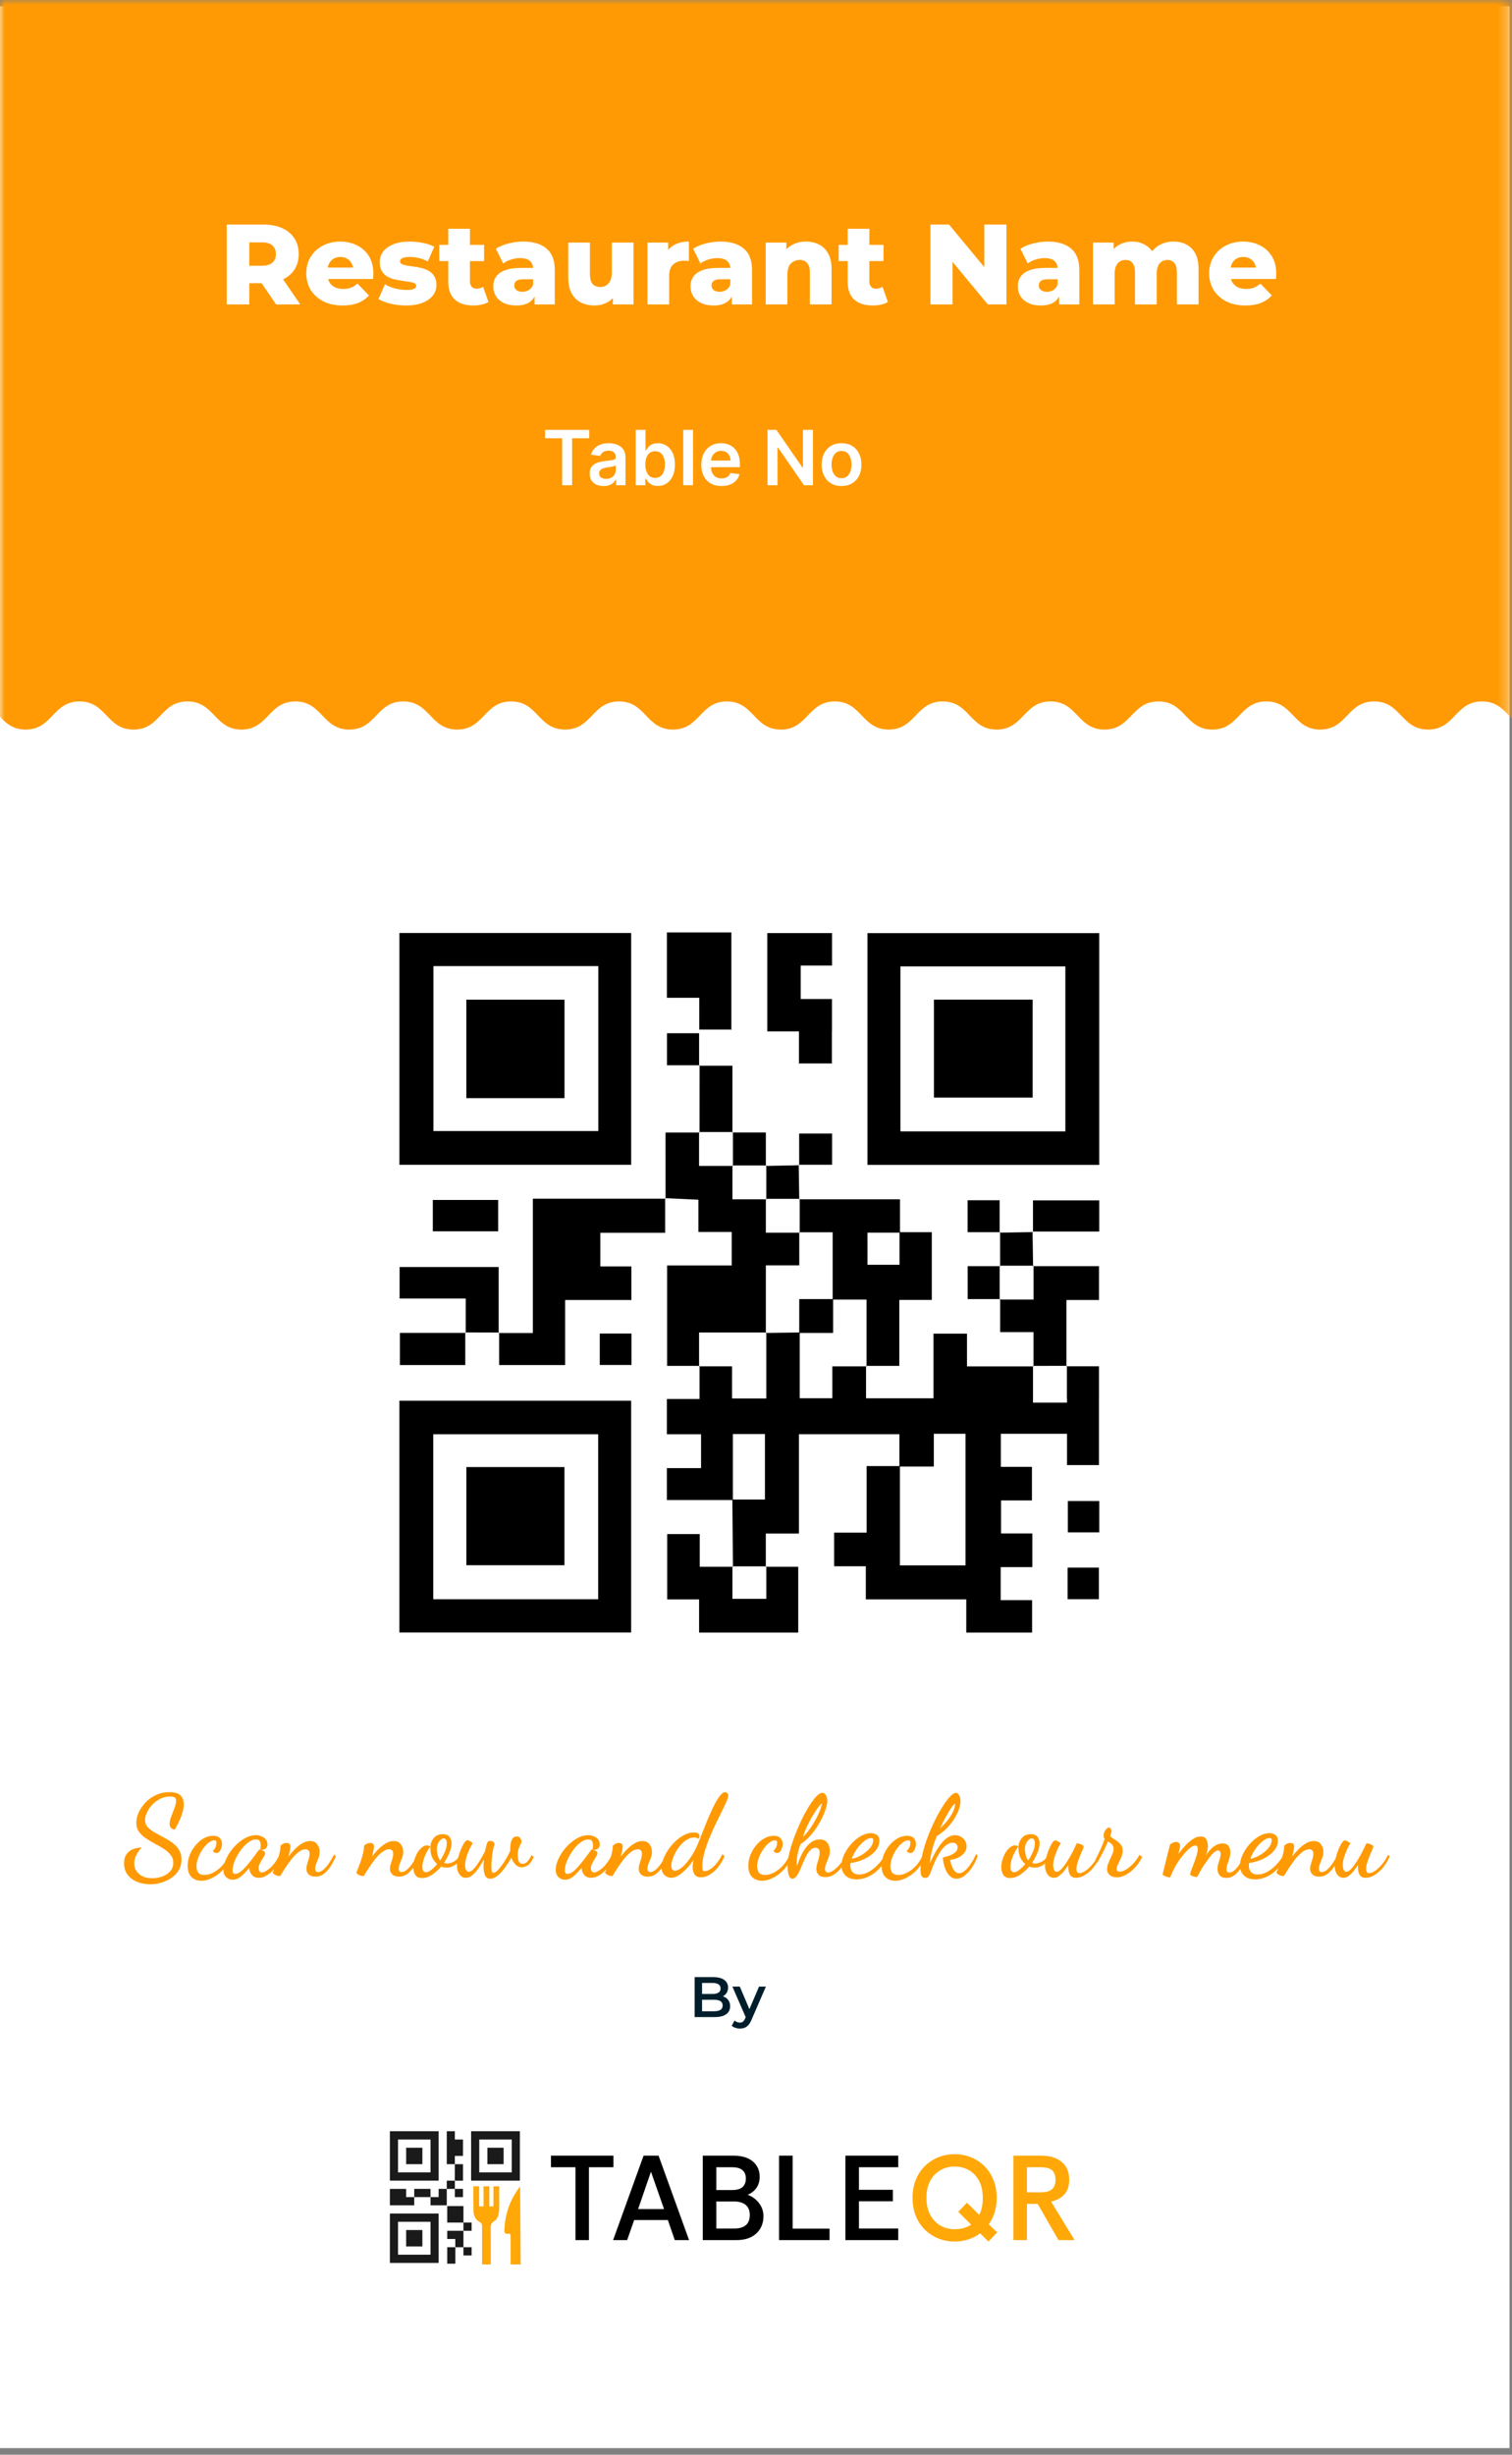 <svg width="159" height="258" viewBox="0 0 159 258" fill="none" xmlns="http://www.w3.org/2000/svg">
<rect x="0" y="0" width="159" height="258" fill="#808080" stroke="none"/>
<path d="M158.74 0.652H0V257.3H158.74V0.652Z" fill="white"/>
<mask id="mask0_653_12" style="mask-type:luminance" maskUnits="userSpaceOnUse" x="0" y="0" width="159" height="258">
<path d="M158.74 0H0V257.953H158.74V0Z" fill="white"/>
</mask>
<g mask="url(#mask0_653_12)">
<path d="M184.205 76.679C181.369 76.679 181.369 73.723 178.533 73.723C175.697 73.723 175.697 76.679 172.861 76.679C170.025 76.679 170.025 73.723 167.19 73.723C164.355 73.723 164.355 76.679 161.519 76.679C158.683 76.679 158.683 73.723 155.847 73.723C153.012 73.723 153.012 76.679 150.176 76.679C147.34 76.679 147.34 73.723 144.504 73.723C141.668 73.723 141.668 76.679 138.833 76.679C135.997 76.679 135.997 73.723 133.161 73.723C130.325 73.723 130.325 76.679 127.49 76.679C124.654 76.679 124.654 73.723 121.818 73.723C118.982 73.723 118.982 76.679 116.146 76.679C113.31 76.679 113.31 73.723 110.474 73.723C107.638 73.723 107.638 76.679 104.802 76.679C101.966 76.679 101.966 73.723 99.129 73.723C96.293 73.723 96.293 76.679 93.457 76.679C90.621 76.679 90.621 73.723 87.785 73.723C84.949 73.723 84.949 76.679 82.113 76.679C79.277 76.679 79.277 73.723 76.441 73.723C73.605 73.723 73.605 76.679 70.769 76.679C67.932 76.679 67.932 73.723 65.096 73.723C62.26 73.723 62.26 76.679 59.423 76.679C56.587 76.679 56.587 73.723 53.75 73.723C50.914 73.723 50.914 76.679 48.077 76.679C45.241 76.679 45.241 73.723 42.404 73.723C39.568 73.723 39.568 76.679 36.732 76.679C33.895 76.679 33.895 73.723 31.059 73.723C28.223 73.723 28.223 76.679 25.387 76.679C22.551 76.679 22.551 73.723 19.714 73.723C16.877 73.723 16.878 76.679 14.041 76.679C11.204 76.679 11.204 73.723 8.368 73.723C5.532 73.723 5.531 76.679 2.695 76.679C-0.142 76.679 -0.142 73.723 -2.978 73.723C-5.815 73.723 -5.815 76.679 -8.652 76.679C-11.489 76.679 -11.489 73.723 -14.326 73.723C-17.163 73.723 -17.163 76.679 -20 76.679L-20 -22L184.205 -22L184.205 76.679Z" fill="#FF9A04"/>
</g>
<path d="M66.372 122.422C66.372 114.362 66.372 106.272 66.372 98.059C58.324 98.059 50.232 98.059 42.002 98.059C42.002 106.235 42.002 114.283 42.002 122.422C50.131 122.422 58.182 122.422 66.372 122.422ZM45.576 118.878C45.576 113.003 45.576 107.254 45.576 101.541C51.426 101.541 57.135 101.541 62.92 101.541C62.92 107.342 62.92 113.048 62.92 118.878C57.028 118.878 51.277 118.878 45.576 118.878Z" fill="black"/>
<path d="M91.223 98.075C91.223 106.118 91.223 114.207 91.223 122.436C99.4 122.436 107.45 122.436 115.593 122.436C115.593 114.311 115.593 106.263 115.593 98.075C107.532 98.075 99.44 98.075 91.223 98.075ZM112.033 101.572C112.033 107.447 112.033 113.196 112.033 118.909C106.183 118.909 100.473 118.909 94.688 118.909C94.688 113.108 94.688 107.402 94.688 101.572C100.581 101.572 106.332 101.572 112.033 101.572Z" fill="black"/>
<path d="M66.37 171.577C66.37 163.524 66.37 155.434 66.37 147.218C58.329 147.218 50.236 147.218 42 147.218C42 155.387 42 163.435 42 171.577C50.126 171.577 58.177 171.577 66.37 171.577ZM45.56 168.082C45.56 162.193 45.56 156.444 45.56 150.743C51.436 150.743 57.187 150.743 62.905 150.743C62.905 156.591 62.905 162.298 62.905 168.082C57.103 168.082 51.394 168.082 45.56 168.082Z" fill="black"/>
<path d="M73.511 119.03C73.511 119.013 73.511 118.996 73.511 118.978C73.527 118.978 73.543 118.978 73.559 118.978C73.559 118.995 73.559 119.012 73.559 119.03C73.543 119.03 73.527 119.03 73.511 119.03Z" fill="black"/>
<path d="M80.536 140.046C80.552 140.046 80.569 140.046 80.585 140.046C80.585 140.062 80.585 140.078 80.585 140.094C80.569 140.094 80.552 140.094 80.536 140.095C80.536 140.079 80.536 140.062 80.536 140.046Z" fill="black"/>
<path d="M84.049 129.561C84.049 129.545 84.049 129.528 84.049 129.512C84.065 129.512 84.082 129.512 84.098 129.512C84.098 129.528 84.098 129.545 84.098 129.561C84.082 129.561 84.065 129.561 84.049 129.561Z" fill="black"/>
<path d="M69.941 125.928C69.957 125.929 69.974 125.929 69.99 125.93C69.99 125.948 69.99 125.966 69.99 125.984C69.992 125.986 69.941 125.928 69.941 125.928Z" fill="black"/>
<path d="M77.024 122.539C77.024 123.626 77.024 124.716 77.024 126.05C78.272 126.05 79.405 126.05 80.537 126.05C80.537 127.136 80.537 128.226 80.537 129.561C81.785 129.561 82.918 129.561 84.05 129.561C84.05 130.644 84.05 131.73 84.05 132.992C82.915 132.992 81.84 132.992 80.537 132.992C80.537 135.461 80.537 137.754 80.537 140.046C78.281 140.046 76.023 140.046 73.512 140.046C73.512 141.297 73.512 142.428 73.512 143.558C72.384 143.558 71.257 143.558 70.153 143.558C70.153 139.944 70.153 136.536 70.153 133.006C72.481 133.006 74.682 133.006 76.946 133.006C76.946 131.808 76.946 130.738 76.946 129.482C75.772 129.482 74.698 129.482 73.442 129.482C73.442 128.222 73.442 127.149 73.442 126.093C72.169 126.033 71.078 125.982 69.989 125.93C69.987 123.647 69.987 121.365 69.987 119.03C71.342 119.03 72.428 119.03 73.51 119.03C73.51 120.116 73.51 121.205 73.51 122.539C74.76 122.539 75.893 122.539 77.024 122.539Z" fill="black"/>
<path d="M63.129 129.568C63.129 130.834 63.129 131.907 63.129 133.102C64.293 133.102 65.328 133.102 66.398 133.102C66.398 134.302 66.398 135.373 66.398 136.634C64.043 136.634 61.797 136.634 59.43 136.634C59.43 139.027 59.43 141.229 59.43 143.471C57.054 143.471 54.81 143.471 52.49 143.471C52.49 142.276 52.49 141.188 52.49 140.102C53.616 140.102 54.745 140.102 56.031 140.102C56.031 135.276 56.031 130.705 56.031 125.983C60.782 125.983 65.362 125.983 69.943 125.985C69.945 127.119 69.945 128.254 69.945 129.569C67.6 129.568 65.353 129.568 63.129 129.568Z" fill="black"/>
<path d="M52.49 140.051C52.49 140.068 52.49 140.084 52.49 140.101C52.473 140.101 52.457 140.101 52.44 140.101L52.49 140.051Z" fill="black"/>
<path d="M69.942 125.93C69.94 125.928 69.991 125.986 69.989 125.984C69.973 125.984 69.958 125.984 69.942 125.984C69.943 125.966 69.943 125.948 69.942 125.93Z" fill="black"/>
<path d="M91.123 143.558C91.123 143.574 91.123 143.59 91.123 143.606C91.106 143.606 91.088 143.606 91.071 143.606C91.071 143.59 91.071 143.574 91.071 143.558C91.088 143.558 91.106 143.558 91.123 143.558Z" fill="black"/>
<path d="M77.024 164.673C77.024 164.657 77.024 164.641 77.024 164.625C77.041 164.625 77.058 164.625 77.075 164.625C77.075 164.641 77.075 164.657 77.075 164.673C77.058 164.673 77.041 164.673 77.024 164.673Z" fill="black"/>
<path d="M83.94 171.586C80.438 171.586 77.069 171.586 73.515 171.586C73.515 170.433 73.515 169.356 73.515 168.1C72.257 168.1 71.183 168.1 70.163 168.1C70.163 165.669 70.163 163.428 70.163 161.235C71.336 161.235 72.368 161.235 73.581 161.235C73.581 162.404 73.581 163.478 73.581 164.673C74.848 164.673 75.937 164.673 77.023 164.673C77.023 165.755 77.023 166.839 77.023 168.04C78.204 168.04 79.272 168.04 80.585 168.04C80.585 166.925 80.585 165.799 80.585 164.673C81.713 164.673 82.841 164.673 83.94 164.673C83.94 167.12 83.94 169.36 83.94 171.586Z" fill="black"/>
<path d="M112.144 143.551C112.161 143.551 112.177 143.551 112.194 143.551L112.144 143.601C112.144 143.584 112.144 143.568 112.144 143.551Z" fill="black"/>
<path d="M108.68 140.011C107.377 140.011 106.306 140.011 105.175 140.011C105.175 138.751 105.175 137.666 105.175 136.584C106.261 136.584 107.35 136.584 108.685 136.584C108.685 135.337 108.685 134.205 108.685 133.075C110.975 133.075 113.266 133.075 115.572 133.075C115.572 134.32 115.572 135.388 115.572 136.634C114.391 136.634 113.32 136.634 112.144 136.634C112.144 139.06 112.144 141.306 112.144 143.551C110.989 143.554 109.835 143.557 108.68 143.56C108.68 142.434 108.68 141.306 108.68 140.011Z" fill="black"/>
<path d="M105.175 136.584C105.158 136.584 105.141 136.584 105.123 136.584C105.123 136.568 105.123 136.552 105.123 136.536C105.14 136.536 105.157 136.536 105.175 136.536C105.175 136.551 105.175 136.568 105.175 136.584Z" fill="black"/>
<path d="M108.63 143.561C108.647 143.561 108.663 143.561 108.68 143.561C108.68 143.578 108.68 143.594 108.68 143.611L108.63 143.561Z" fill="black"/>
<path d="M84.2 101.48C84.2 102.738 84.2 103.809 84.2 104.998C85.356 104.998 86.389 104.998 87.487 104.998C87.487 106.191 87.487 107.26 87.487 108.399C87.484 108.399 87.482 108.399 87.479 108.399C87.479 109.647 87.479 110.712 87.479 111.772C86.324 111.772 85.169 111.772 84.015 111.772C84.015 110.648 84.015 109.523 84.015 108.399C82.916 108.399 81.814 108.399 80.686 108.399C80.686 104.835 80.686 101.43 80.686 98.072C83.053 98.072 85.294 98.072 87.494 98.072C87.494 99.239 87.494 100.271 87.494 101.481C86.331 101.48 85.258 101.48 84.2 101.48Z" fill="black"/>
<path d="M52.49 140.051L52.44 140.101C52.44 140.084 52.44 140.068 52.44 140.051C52.456 140.051 52.473 140.051 52.49 140.051Z" fill="black"/>
<path d="M48.929 140.041C48.946 140.041 48.962 140.041 48.979 140.041C48.979 140.057 48.979 140.074 48.979 140.091L48.929 140.041Z" fill="black"/>
<path d="M48.979 136.476C46.467 136.476 44.219 136.476 42.02 136.476C42.02 135.253 42.02 134.221 42.02 133.166C45.53 133.166 48.943 133.166 52.44 133.166C52.44 135.538 52.44 137.795 52.44 140.051C51.286 140.048 50.132 140.045 48.979 140.042C48.979 138.912 48.979 137.781 48.979 136.476Z" fill="black"/>
<path d="M42.054 143.467C42.054 142.282 42.054 141.215 42.054 140.091C44.432 140.091 46.68 140.091 48.928 140.091C48.928 141.216 48.928 142.34 48.928 143.467C46.494 143.467 44.259 143.467 42.054 143.467Z" fill="black"/>
<path d="M48.929 140.041L48.979 140.091C48.962 140.091 48.946 140.091 48.929 140.091C48.929 140.075 48.929 140.058 48.929 140.041Z" fill="black"/>
<path d="M45.514 129.414C45.514 128.261 45.514 127.232 45.514 126.118C47.832 126.118 50.07 126.118 52.385 126.118C52.385 127.239 52.385 128.268 52.385 129.414C49.998 129.414 47.758 129.414 45.514 129.414Z" fill="black"/>
<path d="M73.565 111.961C73.565 111.978 73.565 111.994 73.565 112.011C73.549 112.011 73.532 112.011 73.515 112.011L73.565 111.961Z" fill="black"/>
<path d="M73.565 112.011C74.693 112.011 75.822 112.011 77.022 112.011C77.022 114.467 77.022 116.724 77.022 118.978C75.868 118.978 74.714 118.978 73.56 118.978C73.561 116.656 73.563 114.334 73.565 112.011Z" fill="black"/>
<path d="M115.595 126.163C115.595 127.329 115.595 128.357 115.595 129.439C113.213 129.439 110.92 129.439 108.627 129.439C108.625 128.322 108.625 127.209 108.625 126.163C111.166 126.163 113.401 126.163 115.595 126.163Z" fill="black"/>
<path d="M108.627 129.439C108.627 129.458 108.627 129.476 108.627 129.495C108.629 129.497 108.578 129.439 108.578 129.439C108.595 129.439 108.611 129.439 108.627 129.439Z" fill="black"/>
<path d="M66.406 143.462C65.229 143.462 64.16 143.462 63.071 143.462C63.071 142.314 63.071 141.286 63.071 140.159C64.299 140.159 65.328 140.159 66.406 140.159C66.406 141.319 66.406 142.388 66.406 143.462Z" fill="black"/>
<path d="M87.499 119.141C87.499 120.305 87.499 121.33 87.499 122.417C86.291 122.417 85.165 122.417 84.04 122.417C84.038 121.301 84.038 120.189 84.038 119.141C85.399 119.141 86.465 119.141 87.499 119.141Z" fill="black"/>
<path d="M84.049 126.001C84.065 126.001 84.082 126.001 84.098 126.001C84.098 126.018 84.098 126.035 84.098 126.053C84.082 126.053 84.066 126.053 84.05 126.053C84.049 126.035 84.049 126.018 84.049 126.001Z" fill="black"/>
<path d="M80.585 122.54C81.72 122.517 82.856 122.494 83.993 122.473C84.013 123.65 84.03 124.825 84.048 126.001C82.893 126.001 81.739 126.001 80.584 126.001C80.585 124.847 80.585 123.694 80.585 122.54Z" fill="black"/>
<path d="M80.585 126.001C80.585 126.017 80.585 126.034 80.585 126.05C80.569 126.05 80.552 126.05 80.536 126.05C80.536 126.034 80.536 126.017 80.536 126.001C80.553 126.001 80.569 126.001 80.585 126.001Z" fill="black"/>
<path d="M84.02 122.45C84.006 122.434 83.99 122.416 83.99 122.416C84.006 122.416 84.023 122.416 84.039 122.416C84.039 122.435 84.039 122.453 84.039 122.472C84.023 122.472 84.008 122.473 83.993 122.473C83.993 122.455 83.992 122.437 83.992 122.418C83.992 122.418 84.007 122.435 84.02 122.45Z" fill="black"/>
<path d="M77.073 119.027C78.204 119.027 79.335 119.027 80.537 119.027C80.537 120.315 80.537 121.404 80.537 122.49C79.382 122.49 78.227 122.49 77.073 122.49C77.073 121.335 77.073 120.181 77.073 119.027Z" fill="black"/>
<path d="M80.537 122.49C80.553 122.49 80.569 122.49 80.585 122.49C80.585 122.507 80.585 122.524 80.585 122.541C80.569 122.541 80.553 122.542 80.537 122.542C80.537 122.524 80.537 122.507 80.537 122.49Z" fill="black"/>
<path d="M77.073 122.49C77.073 122.506 77.073 122.523 77.073 122.539C77.057 122.539 77.04 122.539 77.024 122.539C77.024 122.523 77.024 122.506 77.024 122.49C77.04 122.49 77.056 122.49 77.073 122.49Z" fill="black"/>
<path d="M77.039 119.01L77.021 119.026C77.021 119.01 77.021 118.994 77.021 118.978C77.038 118.978 77.055 118.978 77.072 118.978C77.072 118.994 77.072 119.01 77.072 119.026C77.055 119.026 77.038 119.026 77.021 119.026C77.021 119.027 77.031 119.017 77.039 119.01Z" fill="black"/>
<path d="M87.479 111.823C87.479 111.806 87.479 111.789 87.479 111.772C87.495 111.772 87.511 111.772 87.527 111.772L87.479 111.823Z" fill="black"/>
<path d="M83.965 111.772C83.981 111.772 83.998 111.772 84.014 111.772C84.014 111.788 84.014 111.805 84.014 111.821L83.965 111.772Z" fill="black"/>
<path d="M101.75 126.148C102.933 126.148 103.999 126.148 105.12 126.148C105.12 127.347 105.12 128.427 105.12 129.505C103.998 129.505 102.877 129.505 101.75 129.505C101.75 128.259 101.75 127.194 101.75 126.148Z" fill="black"/>
<path d="M105.12 129.506C105.137 129.506 105.153 129.506 105.17 129.506L105.12 129.556C105.12 129.539 105.12 129.522 105.12 129.506Z" fill="black"/>
<path d="M101.756 136.536C101.756 135.274 101.756 134.205 101.756 133.076C102.957 133.076 104.041 133.076 105.123 133.076C105.123 134.229 105.123 135.383 105.123 136.537C103.999 136.536 102.875 136.536 101.756 136.536Z" fill="black"/>
<path d="M108.637 133.023C108.653 133.023 108.67 133.023 108.686 133.023C108.686 133.04 108.686 133.057 108.686 133.074C108.67 133.074 108.654 133.074 108.638 133.074C108.637 133.058 108.637 133.041 108.637 133.023Z" fill="black"/>
<path d="M108.628 129.495C108.613 129.495 108.597 129.495 108.582 129.496C108.582 129.478 108.581 129.46 108.581 129.442C108.579 129.439 108.629 129.497 108.628 129.495Z" fill="black"/>
<path d="M105.17 129.506C105.17 129.522 105.17 129.539 105.17 129.555C105.153 129.555 105.137 129.556 105.12 129.556L105.17 129.506Z" fill="black"/>
<path d="M105.17 129.555C106.307 129.535 107.443 129.514 108.582 129.496C108.602 130.673 108.619 131.848 108.637 133.024C107.482 133.024 106.327 133.024 105.172 133.024C105.171 131.867 105.17 130.711 105.17 129.555Z" fill="black"/>
<path d="M105.156 133.057L105.173 133.075C105.157 133.075 105.141 133.075 105.125 133.075C105.125 133.058 105.125 133.041 105.125 133.023C105.141 133.023 105.157 133.023 105.173 133.023C105.173 133.04 105.173 133.057 105.173 133.075C105.172 133.075 105.163 133.065 105.156 133.057Z" fill="black"/>
<path d="M70.138 108.594C71.324 108.594 72.391 108.594 73.515 108.594C73.515 109.798 73.515 110.88 73.515 111.961C72.391 111.961 71.267 111.961 70.138 111.961C70.138 110.703 70.138 109.637 70.138 108.594Z" fill="black"/>
<path d="M73.565 111.961L73.515 112.011C73.515 111.994 73.515 111.978 73.515 111.961C73.531 111.961 73.548 111.961 73.565 111.961Z" fill="black"/>
<path d="M76.91 104.844C76.91 106.048 76.91 107.13 76.91 108.211C75.786 108.211 74.662 108.211 73.533 108.211C73.533 106.962 73.533 105.902 73.533 104.867C72.395 104.867 71.269 104.867 70.13 104.867C70.13 102.537 70.13 100.3 70.13 98C72.434 98 74.63 98 76.91 98C76.91 100.413 76.91 102.645 76.91 104.844Z" fill="black"/>
<path d="M76.91 108.26C76.91 108.243 76.91 108.227 76.91 108.21C76.927 108.21 76.943 108.21 76.96 108.21L76.91 108.26Z" fill="black"/>
<path d="M112.194 143.551C112.194 143.568 112.194 143.584 112.194 143.601C112.178 143.601 112.161 143.601 112.144 143.601L112.194 143.551Z" fill="black"/>
<path d="M115.598 157.761C115.598 158.925 115.598 159.954 115.598 161.058C114.484 161.058 113.455 161.058 112.292 161.058C112.292 159.858 112.292 158.789 112.292 157.761C113.484 157.761 114.554 157.761 115.598 157.761Z" fill="black"/>
<path d="M115.559 164.76C115.559 165.945 115.559 167.013 115.559 168.08C114.403 168.08 113.375 168.08 112.269 168.08C112.269 166.846 112.269 165.817 112.269 164.76C113.437 164.76 114.506 164.76 115.559 164.76Z" fill="black"/>
<path d="M73.563 143.606C73.546 143.606 73.528 143.606 73.511 143.606C73.511 143.59 73.511 143.574 73.511 143.558C73.528 143.558 73.545 143.558 73.563 143.558C73.563 143.574 73.563 143.59 73.563 143.606Z" fill="black"/>
<path d="M108.63 143.611C108.63 143.595 108.63 143.578 108.63 143.561L108.68 143.611C108.664 143.611 108.647 143.611 108.63 143.611Z" fill="black"/>
<path d="M77.075 164.625C78.228 164.625 79.381 164.625 80.534 164.625C80.534 163.538 80.534 162.448 80.534 161.178C81.735 161.178 82.814 161.178 84.012 161.178C84.012 157.623 84.012 154.251 84.012 150.742C87.547 150.742 90.96 150.742 94.582 150.742C94.582 151.829 94.582 152.957 94.582 154.084C93.494 154.084 92.404 154.084 91.131 154.084C91.131 156.465 91.131 158.712 91.131 161.084C89.912 161.084 88.88 161.084 87.717 161.084C87.717 162.28 87.717 163.352 87.717 164.619C88.775 164.619 89.853 164.619 91.048 164.619C91.048 165.837 91.048 166.871 91.048 168.095C94.585 168.095 98.005 168.095 101.611 168.095C101.611 169.355 101.611 170.429 101.611 171.585C104.002 171.585 106.204 171.585 108.534 171.585C108.534 170.514 108.534 169.443 108.534 168.178C107.461 168.178 106.383 168.178 105.231 168.178C105.231 166.96 105.231 165.928 105.231 164.706C106.306 164.706 107.382 164.706 108.558 164.706C108.558 163.446 108.558 162.373 108.558 161.172C107.457 161.172 106.424 161.172 105.27 161.172C105.27 159.976 105.27 158.903 105.27 157.699C106.312 157.699 107.344 157.699 108.519 157.699C108.519 156.503 108.519 155.431 108.519 154.166C107.497 154.166 106.418 154.166 105.247 154.166C105.247 152.95 105.247 151.917 105.247 150.695C106.272 150.695 107.348 150.695 108.63 150.695V150.693C109.805 150.693 110.956 150.693 112.207 150.693C112.207 150.698 112.207 150.702 112.207 150.707C112.207 151.876 112.207 152.862 112.207 153.982C113.306 153.982 114.376 153.982 115.567 153.982C115.567 152.951 115.567 151.882 115.567 150.707C115.567 149.521 115.567 148.29 115.567 146.968H115.57C115.57 145.925 115.57 144.859 115.57 143.601C114.441 143.601 113.317 143.601 112.193 143.601C112.193 144.682 112.193 145.764 112.193 146.968C112.198 146.968 112.202 146.968 112.206 146.968C112.206 147.12 112.206 147.27 112.206 147.419C111.062 147.419 109.914 147.419 108.629 147.419C108.629 146.131 108.629 144.869 108.629 143.611C106.377 143.611 104.123 143.611 101.687 143.611C101.687 142.414 101.687 141.34 101.687 140.171C100.431 140.171 99.36 140.171 98.165 140.171C98.165 142.437 98.165 144.636 98.165 146.963C95.807 146.963 93.568 146.963 91.07 146.963C91.07 145.862 91.07 144.734 91.07 143.607C89.946 143.607 88.82 143.607 87.527 143.607C87.527 144.863 87.527 145.935 87.527 146.96C86.278 146.96 85.212 146.96 84.1 146.96C84.1 144.584 84.1 142.339 84.1 140.095C85.186 140.095 86.275 140.095 87.61 140.095C87.61 138.848 87.61 137.716 87.61 136.586C88.739 136.586 89.87 136.586 91.123 136.586C91.123 139.045 91.123 141.302 91.123 143.558C92.21 143.558 93.299 143.558 94.57 143.558C94.57 141.24 94.57 138.993 94.57 136.626C95.784 136.626 96.818 136.626 97.987 136.626C97.987 134.263 97.987 132.02 97.987 129.508C96.898 129.508 95.77 129.508 94.641 129.508C94.641 128.422 94.641 127.332 94.641 126.053C91.039 126.053 87.568 126.053 84.097 126.053C84.097 127.206 84.097 128.359 84.097 129.513C85.227 129.513 86.358 129.513 87.561 129.513C87.561 132.024 87.561 134.28 87.561 136.535C86.474 136.535 85.383 136.535 84.048 136.535C84.048 137.783 84.048 138.916 84.048 140.048C82.893 140.064 81.739 140.079 80.584 140.095C80.584 142.383 80.584 144.671 80.584 146.983C79.293 146.983 78.226 146.983 76.982 146.983C76.982 145.805 76.982 144.735 76.982 143.606C75.725 143.606 74.642 143.606 73.561 143.606C73.561 144.689 73.561 145.774 73.561 147.035C72.376 147.035 71.302 147.035 70.127 147.035C70.127 148.287 70.127 149.518 70.127 150.744C71.484 150.744 72.605 150.744 73.723 150.744C73.723 151.891 73.723 153.038 73.723 154.304C72.358 154.304 71.238 154.304 70.127 154.304C70.127 155.406 70.127 156.518 70.127 157.655C72.436 157.655 74.726 157.655 77.015 157.655C77.037 159.978 77.056 162.301 77.075 164.625ZM91.224 132.933C91.224 131.749 91.224 130.682 91.224 129.557C92.428 129.557 93.51 129.557 94.592 129.557C94.592 130.68 94.592 131.804 94.592 132.933C93.333 132.933 92.267 132.933 91.224 132.933ZM98.2 150.693C99.419 150.693 100.449 150.693 101.532 150.693C101.532 155.36 101.532 159.938 101.532 164.526C99.185 164.526 96.945 164.526 94.632 164.526C94.632 160.981 94.632 157.558 94.632 154.135C95.763 154.135 96.896 154.135 98.2 154.135C98.2 152.818 98.2 151.742 98.2 150.693ZM77.067 157.605C77.067 155.314 77.067 153.023 77.067 150.72C78.321 150.72 79.388 150.72 80.439 150.72C80.439 153.074 80.439 155.309 80.439 157.605C79.236 157.605 78.151 157.605 77.067 157.605Z" fill="black"/>
<path d="M80.534 164.625C80.551 164.625 80.568 164.625 80.586 164.625C80.586 164.641 80.586 164.657 80.586 164.673C80.569 164.673 80.552 164.673 80.534 164.673C80.534 164.657 80.534 164.641 80.534 164.625Z" fill="black"/>
<path d="M49.041 115.415C49.041 111.847 49.041 108.481 49.041 105.066C52.543 105.066 55.952 105.066 59.363 105.066C59.363 108.583 59.363 111.991 59.363 115.415C55.871 115.415 52.504 115.415 49.041 115.415Z" fill="black"/>
<path d="M108.593 105.062C108.593 108.532 108.593 111.898 108.593 115.357C105.011 115.357 101.601 115.357 98.211 115.357C98.211 111.855 98.211 108.489 98.211 105.062C101.709 105.062 105.118 105.062 108.593 105.062Z" fill="black"/>
<path d="M49.043 164.507C49.043 160.998 49.043 157.631 49.043 154.191C52.505 154.191 55.872 154.191 59.359 154.191C59.359 157.746 59.359 161.154 59.359 164.507C55.822 164.507 52.412 164.507 49.043 164.507Z" fill="black"/>
<path d="M23.84 32V23.6H27.68C28.448 23.6 29.108 23.724 29.66 23.972C30.22 24.22 30.652 24.58 30.956 25.052C31.26 25.516 31.412 26.068 31.412 26.708C31.412 27.34 31.26 27.888 30.956 28.352C30.652 28.808 30.22 29.16 29.66 29.408C29.108 29.648 28.448 29.768 27.68 29.768H25.16L26.216 28.772V32H23.84ZM29.036 32L26.948 28.94H29.48L31.58 32H29.036ZM26.216 29.024L25.16 27.932H27.536C28.032 27.932 28.4 27.824 28.64 27.608C28.888 27.392 29.012 27.092 29.012 26.708C29.012 26.316 28.888 26.012 28.64 25.796C28.4 25.58 28.032 25.472 27.536 25.472H25.16L26.216 24.38V29.024ZM36.023 32.108C35.255 32.108 34.583 31.964 34.007 31.676C33.439 31.38 32.995 30.98 32.675 30.476C32.363 29.964 32.207 29.384 32.207 28.736C32.207 28.088 32.359 27.512 32.663 27.008C32.975 26.496 33.403 26.1 33.947 25.82C34.491 25.532 35.103 25.388 35.783 25.388C36.423 25.388 37.007 25.52 37.535 25.784C38.063 26.04 38.483 26.42 38.795 26.924C39.107 27.428 39.263 28.04 39.263 28.76C39.263 28.84 39.259 28.932 39.251 29.036C39.243 29.14 39.235 29.236 39.227 29.324H34.079V28.124H38.015L37.151 28.46C37.159 28.164 37.103 27.908 36.983 27.692C36.871 27.476 36.711 27.308 36.503 27.188C36.303 27.068 36.067 27.008 35.795 27.008C35.523 27.008 35.283 27.068 35.075 27.188C34.875 27.308 34.719 27.48 34.607 27.704C34.495 27.92 34.439 28.176 34.439 28.472V28.82C34.439 29.14 34.503 29.416 34.631 29.648C34.767 29.88 34.959 30.06 35.207 30.188C35.455 30.308 35.751 30.368 36.095 30.368C36.415 30.368 36.687 30.324 36.911 30.236C37.143 30.14 37.371 29.996 37.595 29.804L38.795 31.052C38.483 31.396 38.099 31.66 37.643 31.844C37.187 32.02 36.647 32.108 36.023 32.108ZM42.678 32.108C42.126 32.108 41.586 32.044 41.058 31.916C40.538 31.788 40.118 31.628 39.798 31.436L40.482 29.876C40.786 30.06 41.142 30.208 41.55 30.32C41.958 30.424 42.358 30.476 42.75 30.476C43.134 30.476 43.398 30.436 43.542 30.356C43.694 30.276 43.77 30.168 43.77 30.032C43.77 29.904 43.698 29.812 43.554 29.756C43.418 29.692 43.234 29.644 43.002 29.612C42.778 29.58 42.53 29.544 42.258 29.504C41.986 29.464 41.71 29.412 41.43 29.348C41.158 29.276 40.906 29.172 40.674 29.036C40.45 28.892 40.27 28.7 40.134 28.46C39.998 28.22 39.93 27.916 39.93 27.548C39.93 27.132 40.05 26.764 40.29 26.444C40.538 26.116 40.898 25.86 41.37 25.676C41.842 25.484 42.418 25.388 43.098 25.388C43.554 25.388 44.014 25.436 44.478 25.532C44.95 25.62 45.346 25.756 45.666 25.94L44.982 27.488C44.662 27.304 44.342 27.18 44.022 27.116C43.702 27.044 43.398 27.008 43.11 27.008C42.726 27.008 42.454 27.052 42.294 27.14C42.142 27.228 42.066 27.336 42.066 27.464C42.066 27.592 42.134 27.692 42.27 27.764C42.406 27.828 42.586 27.88 42.81 27.92C43.042 27.952 43.294 27.988 43.566 28.028C43.838 28.06 44.11 28.112 44.382 28.184C44.662 28.256 44.914 28.364 45.138 28.508C45.37 28.644 45.554 28.832 45.69 29.072C45.826 29.304 45.894 29.604 45.894 29.972C45.894 30.372 45.77 30.732 45.522 31.052C45.282 31.372 44.922 31.628 44.442 31.82C43.97 32.012 43.382 32.108 42.678 32.108ZM49.781 32.108C48.949 32.108 48.3 31.904 47.837 31.496C47.373 31.08 47.141 30.456 47.141 29.624V24.044H49.42V29.6C49.42 29.832 49.484 30.016 49.612 30.152C49.74 30.28 49.904 30.344 50.105 30.344C50.377 30.344 50.608 30.276 50.8 30.14L51.364 31.736C51.172 31.864 50.937 31.956 50.657 32.012C50.377 32.076 50.084 32.108 49.781 32.108ZM46.193 27.44V25.736H50.908V27.44H46.193ZM56.216 32V30.788L56.06 30.488V28.256C56.06 27.896 55.948 27.62 55.724 27.428C55.508 27.228 55.16 27.128 54.68 27.128C54.368 27.128 54.052 27.18 53.732 27.284C53.412 27.38 53.14 27.516 52.916 27.692L52.148 26.144C52.516 25.904 52.956 25.72 53.468 25.592C53.988 25.456 54.504 25.388 55.016 25.388C56.072 25.388 56.888 25.632 57.464 26.12C58.048 26.6 58.34 27.356 58.34 28.388V32H56.216ZM54.296 32.108C53.776 32.108 53.336 32.02 52.976 31.844C52.616 31.668 52.34 31.428 52.148 31.124C51.964 30.82 51.872 30.48 51.872 30.104C51.872 29.704 51.972 29.36 52.172 29.072C52.38 28.776 52.696 28.552 53.12 28.4C53.544 28.24 54.092 28.16 54.764 28.16H56.3V29.348H55.076C54.708 29.348 54.448 29.408 54.296 29.528C54.152 29.648 54.08 29.808 54.08 30.008C54.08 30.208 54.156 30.368 54.308 30.488C54.46 30.608 54.668 30.668 54.932 30.668C55.18 30.668 55.404 30.608 55.604 30.488C55.812 30.36 55.964 30.168 56.06 29.912L56.372 30.752C56.252 31.2 56.016 31.54 55.664 31.772C55.32 31.996 54.864 32.108 54.296 32.108ZM62.515 32.108C61.987 32.108 61.511 32.004 61.087 31.796C60.671 31.588 60.343 31.264 60.103 30.824C59.871 30.376 59.755 29.812 59.755 29.132V25.496H62.035V28.76C62.035 29.264 62.127 29.624 62.311 29.84C62.503 30.056 62.771 30.164 63.115 30.164C63.339 30.164 63.543 30.112 63.727 30.008C63.911 29.904 64.059 29.74 64.171 29.516C64.283 29.284 64.339 28.988 64.339 28.628V25.496H66.619V32H64.447V30.164L64.867 30.68C64.643 31.16 64.319 31.52 63.895 31.76C63.471 31.992 63.011 32.108 62.515 32.108ZM68.088 32V25.496H70.26V27.392L69.936 26.852C70.127 26.364 70.439 26 70.871 25.76C71.303 25.512 71.828 25.388 72.444 25.388V27.44C72.34 27.424 72.248 27.416 72.168 27.416C72.096 27.408 72.016 27.404 71.927 27.404C71.463 27.404 71.088 27.532 70.799 27.788C70.511 28.036 70.368 28.444 70.368 29.012V32H68.088ZM76.958 32V30.788L76.802 30.488V28.256C76.802 27.896 76.69 27.62 76.466 27.428C76.25 27.228 75.902 27.128 75.422 27.128C75.11 27.128 74.794 27.18 74.474 27.284C74.154 27.38 73.882 27.516 73.658 27.692L72.89 26.144C73.258 25.904 73.698 25.72 74.21 25.592C74.73 25.456 75.246 25.388 75.758 25.388C76.814 25.388 77.63 25.632 78.206 26.12C78.79 26.6 79.082 27.356 79.082 28.388V32H76.958ZM75.038 32.108C74.518 32.108 74.078 32.02 73.718 31.844C73.358 31.668 73.082 31.428 72.89 31.124C72.706 30.82 72.614 30.48 72.614 30.104C72.614 29.704 72.714 29.36 72.914 29.072C73.122 28.776 73.438 28.552 73.862 28.4C74.286 28.24 74.834 28.16 75.506 28.16H77.042V29.348H75.818C75.45 29.348 75.19 29.408 75.038 29.528C74.894 29.648 74.822 29.808 74.822 30.008C74.822 30.208 74.898 30.368 75.05 30.488C75.202 30.608 75.41 30.668 75.674 30.668C75.922 30.668 76.146 30.608 76.346 30.488C76.554 30.36 76.706 30.168 76.802 29.912L77.114 30.752C76.994 31.2 76.758 31.54 76.406 31.772C76.062 31.996 75.606 32.108 75.038 32.108ZM84.757 25.388C85.261 25.388 85.717 25.492 86.125 25.7C86.533 25.9 86.853 26.212 87.085 26.636C87.325 27.06 87.445 27.608 87.445 28.28V32H85.165V28.652C85.165 28.188 85.069 27.852 84.877 27.644C84.693 27.428 84.433 27.32 84.097 27.32C83.857 27.32 83.637 27.376 83.437 27.488C83.237 27.592 83.081 27.756 82.969 27.98C82.857 28.204 82.801 28.496 82.801 28.856V32H80.521V25.496H82.693V27.344L82.273 26.804C82.521 26.332 82.861 25.98 83.293 25.748C83.725 25.508 84.213 25.388 84.757 25.388ZM91.781 32.108C90.948 32.108 90.3 31.904 89.837 31.496C89.373 31.08 89.141 30.456 89.141 29.624V24.044H91.421V29.6C91.421 29.832 91.484 30.016 91.612 30.152C91.74 30.28 91.904 30.344 92.105 30.344C92.376 30.344 92.609 30.276 92.8 30.14L93.365 31.736C93.172 31.864 92.936 31.956 92.656 32.012C92.376 32.076 92.085 32.108 91.781 32.108ZM88.192 27.44V25.736H92.909V27.44H88.192ZM97.844 32V23.6H99.8L104.432 29.192H103.508V23.6H105.836V32H103.88L99.248 26.408H100.172V32H97.844ZM111.376 32V30.788L111.22 30.488V28.256C111.22 27.896 111.108 27.62 110.884 27.428C110.668 27.228 110.32 27.128 109.84 27.128C109.528 27.128 109.212 27.18 108.892 27.284C108.572 27.38 108.3 27.516 108.076 27.692L107.308 26.144C107.676 25.904 108.116 25.72 108.628 25.592C109.148 25.456 109.664 25.388 110.176 25.388C111.232 25.388 112.048 25.632 112.624 26.12C113.208 26.6 113.5 27.356 113.5 28.388V32H111.376ZM109.456 32.108C108.936 32.108 108.496 32.02 108.136 31.844C107.776 31.668 107.5 31.428 107.308 31.124C107.124 30.82 107.032 30.48 107.032 30.104C107.032 29.704 107.132 29.36 107.332 29.072C107.54 28.776 107.856 28.552 108.28 28.4C108.704 28.24 109.252 28.16 109.924 28.16H111.46V29.348H110.236C109.868 29.348 109.608 29.408 109.456 29.528C109.312 29.648 109.24 29.808 109.24 30.008C109.24 30.208 109.316 30.368 109.468 30.488C109.62 30.608 109.828 30.668 110.092 30.668C110.34 30.668 110.564 30.608 110.764 30.488C110.972 30.36 111.124 30.168 111.22 29.912L111.532 30.752C111.412 31.2 111.176 31.54 110.824 31.772C110.48 31.996 110.024 32.108 109.456 32.108ZM123.411 25.388C123.915 25.388 124.363 25.492 124.755 25.7C125.155 25.9 125.467 26.212 125.691 26.636C125.923 27.06 126.039 27.608 126.039 28.28V32H123.759V28.652C123.759 28.188 123.671 27.852 123.495 27.644C123.319 27.428 123.079 27.32 122.775 27.32C122.559 27.32 122.363 27.372 122.187 27.476C122.011 27.58 121.875 27.74 121.779 27.956C121.683 28.164 121.635 28.436 121.635 28.772V32H119.355V28.652C119.355 28.188 119.267 27.852 119.091 27.644C118.923 27.428 118.683 27.32 118.371 27.32C118.147 27.32 117.947 27.372 117.771 27.476C117.603 27.58 117.467 27.74 117.363 27.956C117.267 28.164 117.219 28.436 117.219 28.772V32H114.939V25.496H117.111V27.308L116.679 26.792C116.919 26.328 117.247 25.98 117.663 25.748C118.079 25.508 118.543 25.388 119.055 25.388C119.639 25.388 120.151 25.54 120.591 25.844C121.039 26.14 121.339 26.604 121.491 27.236L120.747 27.08C120.979 26.552 121.327 26.14 121.791 25.844C122.263 25.54 122.803 25.388 123.411 25.388ZM130.968 32.108C130.2 32.108 129.528 31.964 128.952 31.676C128.384 31.38 127.94 30.98 127.62 30.476C127.308 29.964 127.152 29.384 127.152 28.736C127.152 28.088 127.304 27.512 127.608 27.008C127.92 26.496 128.348 26.1 128.892 25.82C129.436 25.532 130.048 25.388 130.728 25.388C131.368 25.388 131.952 25.52 132.48 25.784C133.008 26.04 133.428 26.42 133.74 26.924C134.052 27.428 134.208 28.04 134.208 28.76C134.208 28.84 134.204 28.932 134.196 29.036C134.188 29.14 134.18 29.236 134.172 29.324H129.024V28.124H132.96L132.096 28.46C132.104 28.164 132.048 27.908 131.928 27.692C131.816 27.476 131.656 27.308 131.448 27.188C131.248 27.068 131.012 27.008 130.74 27.008C130.468 27.008 130.228 27.068 130.02 27.188C129.82 27.308 129.664 27.48 129.552 27.704C129.44 27.92 129.384 28.176 129.384 28.472V28.82C129.384 29.14 129.448 29.416 129.576 29.648C129.712 29.88 129.904 30.06 130.152 30.188C130.4 30.308 130.696 30.368 131.04 30.368C131.36 30.368 131.632 30.324 131.856 30.236C132.088 30.14 132.316 29.996 132.54 29.804L133.74 31.052C133.428 31.396 133.044 31.66 132.588 31.844C132.132 32.02 131.592 32.108 130.968 32.108Z" fill="white"/>
<path d="M57.318 46.065V45.182H61.96V46.065H60.162V51H59.117V46.065H57.318ZM63.472 51.088C63.195 51.088 62.946 51.039 62.724 50.94C62.505 50.84 62.331 50.692 62.202 50.497C62.075 50.302 62.011 50.062 62.011 49.776C62.011 49.529 62.057 49.326 62.148 49.165C62.239 49.004 62.363 48.875 62.52 48.778C62.677 48.682 62.854 48.609 63.051 48.56C63.25 48.508 63.456 48.472 63.668 48.449C63.923 48.422 64.131 48.399 64.29 48.378C64.449 48.355 64.564 48.321 64.636 48.276C64.71 48.228 64.747 48.155 64.747 48.057V48.04C64.747 47.826 64.684 47.66 64.557 47.543C64.43 47.425 64.247 47.367 64.008 47.367C63.757 47.367 63.557 47.421 63.409 47.531C63.263 47.641 63.165 47.771 63.114 47.92L62.153 47.784C62.229 47.519 62.354 47.297 62.528 47.119C62.703 46.939 62.916 46.805 63.168 46.716C63.419 46.625 63.698 46.58 64.003 46.58C64.213 46.58 64.422 46.604 64.631 46.653C64.839 46.703 65.029 46.784 65.202 46.898C65.374 47.01 65.512 47.162 65.617 47.355C65.722 47.548 65.776 47.79 65.776 48.08V51H64.787V50.401H64.753C64.69 50.522 64.602 50.635 64.489 50.742C64.377 50.846 64.236 50.93 64.065 50.994C63.897 51.057 63.699 51.088 63.472 51.088ZM63.739 50.332C63.945 50.332 64.124 50.292 64.276 50.21C64.427 50.127 64.544 50.017 64.625 49.881C64.708 49.744 64.75 49.596 64.75 49.435V48.92C64.718 48.947 64.663 48.972 64.585 48.994C64.51 49.017 64.424 49.037 64.329 49.054C64.235 49.071 64.141 49.086 64.048 49.099C63.956 49.113 63.875 49.124 63.807 49.133C63.653 49.154 63.516 49.188 63.395 49.236C63.274 49.283 63.178 49.349 63.108 49.435C63.038 49.518 63.003 49.626 63.003 49.758C63.003 49.948 63.072 50.091 63.21 50.188C63.349 50.284 63.525 50.332 63.739 50.332ZM66.855 51V45.182H67.883V47.358H67.926C67.979 47.252 68.054 47.139 68.151 47.02C68.247 46.899 68.378 46.795 68.543 46.71C68.707 46.623 68.918 46.58 69.173 46.58C69.51 46.58 69.814 46.666 70.085 46.838C70.358 47.008 70.574 47.261 70.733 47.597C70.894 47.93 70.974 48.339 70.974 48.824C70.974 49.303 70.896 49.71 70.739 50.045C70.581 50.381 70.367 50.636 70.097 50.812C69.826 50.989 69.519 51.077 69.176 51.077C68.926 51.077 68.719 51.035 68.554 50.952C68.389 50.868 68.257 50.768 68.156 50.651C68.058 50.531 67.981 50.419 67.926 50.312H67.867V51H66.855ZM67.864 48.818C67.864 49.1 67.903 49.347 67.983 49.56C68.064 49.772 68.181 49.938 68.332 50.057C68.486 50.174 68.671 50.233 68.889 50.233C69.117 50.233 69.307 50.172 69.46 50.051C69.614 49.928 69.729 49.76 69.807 49.548C69.886 49.334 69.926 49.091 69.926 48.818C69.926 48.547 69.887 48.307 69.81 48.097C69.732 47.886 69.617 47.722 69.463 47.602C69.31 47.483 69.118 47.423 68.889 47.423C68.669 47.423 68.483 47.481 68.329 47.597C68.176 47.712 68.06 47.874 67.98 48.082C67.903 48.291 67.864 48.536 67.864 48.818ZM72.877 45.182V51H71.849V45.182H72.877ZM75.867 51.085C75.429 51.085 75.051 50.994 74.733 50.812C74.417 50.629 74.173 50.369 74.003 50.034C73.832 49.697 73.747 49.3 73.747 48.844C73.747 48.395 73.832 48.001 74.003 47.662C74.175 47.321 74.416 47.056 74.724 46.867C75.033 46.675 75.396 46.58 75.812 46.58C76.081 46.58 76.335 46.623 76.574 46.71C76.814 46.795 77.026 46.928 77.21 47.108C77.396 47.288 77.542 47.517 77.648 47.795C77.754 48.072 77.807 48.401 77.807 48.784V49.099H74.23V48.406H76.821C76.819 48.209 76.776 48.034 76.693 47.881C76.61 47.725 76.493 47.603 76.344 47.514C76.196 47.425 76.024 47.381 75.827 47.381C75.617 47.381 75.432 47.432 75.273 47.534C75.114 47.635 74.99 47.767 74.901 47.932C74.813 48.095 74.769 48.274 74.767 48.469V49.074C74.767 49.328 74.813 49.545 74.906 49.727C74.999 49.907 75.129 50.045 75.296 50.142C75.462 50.237 75.657 50.284 75.881 50.284C76.03 50.284 76.166 50.263 76.287 50.222C76.408 50.178 76.513 50.115 76.602 50.031C76.691 49.948 76.758 49.845 76.804 49.722L77.764 49.83C77.704 50.083 77.588 50.305 77.418 50.494C77.249 50.682 77.033 50.828 76.77 50.932C76.507 51.034 76.206 51.085 75.867 51.085ZM85.488 45.182V51H84.55L81.809 47.037H81.761V51H80.707V45.182H81.65L84.388 49.148H84.44V45.182H85.488ZM88.494 51.085C88.068 51.085 87.699 50.992 87.386 50.804C87.074 50.617 86.831 50.354 86.659 50.017C86.489 49.68 86.403 49.286 86.403 48.835C86.403 48.385 86.489 47.99 86.659 47.651C86.831 47.312 87.074 47.048 87.386 46.861C87.699 46.673 88.068 46.58 88.494 46.58C88.921 46.58 89.29 46.673 89.602 46.861C89.915 47.048 90.156 47.312 90.327 47.651C90.499 47.99 90.585 48.385 90.585 48.835C90.585 49.286 90.499 49.68 90.327 50.017C90.156 50.354 89.915 50.617 89.602 50.804C89.29 50.992 88.921 51.085 88.494 51.085ZM88.5 50.261C88.731 50.261 88.924 50.198 89.079 50.071C89.235 49.942 89.35 49.77 89.426 49.554C89.504 49.338 89.543 49.097 89.543 48.832C89.543 48.565 89.504 48.324 89.426 48.108C89.35 47.89 89.235 47.717 89.079 47.588C88.924 47.459 88.731 47.395 88.5 47.395C88.263 47.395 88.066 47.459 87.909 47.588C87.754 47.717 87.637 47.89 87.56 48.108C87.484 48.324 87.446 48.565 87.446 48.832C87.446 49.097 87.484 49.338 87.56 49.554C87.637 49.77 87.754 49.942 87.909 50.071C88.066 50.198 88.263 50.261 88.5 50.261Z" fill="white"/>
<path d="M15.796 198.044C15.332 198.044 14.888 197.964 14.464 197.804C14.048 197.644 13.708 197.4 13.444 197.072C13.18 196.744 13.048 196.336 13.048 195.848C13.048 195.416 13.144 195.08 13.336 194.84C13.528 194.592 13.768 194.42 14.056 194.324C14.344 194.228 14.624 194.18 14.896 194.18C14.64 194.452 14.444 194.732 14.308 195.02C14.18 195.308 14.116 195.584 14.116 195.848C14.116 196.12 14.184 196.376 14.32 196.616C14.464 196.848 14.676 197.036 14.956 197.18C15.236 197.332 15.584 197.408 16 197.408C16.36 197.408 16.708 197.348 17.044 197.228C17.388 197.108 17.668 196.928 17.884 196.688C18.108 196.448 18.22 196.148 18.22 195.788C18.22 195.46 18.124 195.18 17.932 194.948C17.748 194.708 17.508 194.496 17.212 194.312C16.916 194.12 16.604 193.94 16.276 193.772C15.948 193.596 15.636 193.408 15.34 193.208C15.044 193.008 14.8 192.776 14.608 192.512C14.424 192.248 14.332 191.932 14.332 191.564C14.332 191.236 14.412 190.888 14.572 190.52C14.74 190.144 14.976 189.792 15.28 189.464C15.584 189.136 15.952 188.872 16.384 188.672C16.816 188.464 17.296 188.36 17.824 188.36C18.376 188.36 18.764 188.476 18.988 188.708C19.212 188.94 19.324 189.244 19.324 189.62C19.324 189.916 19.272 190.232 19.168 190.568C19.064 190.904 18.936 191.224 18.784 191.528C18.64 191.832 18.5 192.092 18.364 192.308C18.188 192.268 18.056 192.2 17.968 192.104C17.88 192 17.836 191.864 17.836 191.696C17.836 191.528 17.868 191.34 17.932 191.132C18.004 190.924 18.084 190.708 18.172 190.484C18.268 190.26 18.348 190.044 18.412 189.836C18.484 189.62 18.52 189.432 18.52 189.272C18.52 189.128 18.476 189.016 18.388 188.936C18.308 188.856 18.14 188.816 17.884 188.816C17.5 188.816 17.148 188.9 16.828 189.068C16.508 189.236 16.228 189.448 15.988 189.704C15.756 189.96 15.576 190.232 15.448 190.52C15.32 190.8 15.256 191.056 15.256 191.288C15.256 191.576 15.348 191.824 15.532 192.032C15.716 192.232 15.952 192.416 16.24 192.584C16.536 192.752 16.844 192.92 17.164 193.088C17.492 193.256 17.8 193.444 18.088 193.652C18.384 193.86 18.624 194.108 18.808 194.396C18.992 194.684 19.084 195.036 19.084 195.452C19.084 195.868 18.988 196.236 18.796 196.556C18.612 196.876 18.36 197.144 18.04 197.36C17.72 197.584 17.364 197.752 16.972 197.864C16.588 197.984 16.196 198.044 15.796 198.044ZM21.165 197.672C20.749 197.672 20.405 197.54 20.133 197.276C19.869 197.02 19.737 196.624 19.737 196.088C19.737 195.696 19.813 195.312 19.965 194.936C20.117 194.56 20.321 194.224 20.577 193.928C20.833 193.624 21.117 193.384 21.429 193.208C21.749 193.032 22.073 192.944 22.401 192.944C22.737 192.944 22.977 193.028 23.121 193.196C23.273 193.364 23.349 193.56 23.349 193.784C23.349 194.008 23.293 194.228 23.181 194.444C23.077 194.652 22.933 194.756 22.749 194.756C22.597 194.756 22.473 194.68 22.377 194.528C22.457 194.472 22.541 194.368 22.629 194.216C22.717 194.064 22.761 193.868 22.761 193.628C22.761 193.564 22.745 193.516 22.713 193.484C22.681 193.444 22.621 193.424 22.533 193.424C22.333 193.424 22.121 193.516 21.897 193.7C21.681 193.876 21.477 194.108 21.285 194.396C21.101 194.676 20.949 194.976 20.829 195.296C20.717 195.608 20.661 195.896 20.661 196.16C20.661 196.384 20.717 196.592 20.829 196.784C20.949 196.968 21.177 197.06 21.513 197.06C21.817 197.06 22.133 196.972 22.461 196.796C22.789 196.62 23.097 196.376 23.385 196.064C23.673 195.744 23.905 195.364 24.081 194.924L24.321 195.14C24.129 195.628 23.861 196.064 23.517 196.448C23.181 196.824 22.805 197.12 22.389 197.336C21.981 197.56 21.573 197.672 21.165 197.672ZM24.477 197.564C24.213 197.564 23.985 197.476 23.793 197.3C23.593 197.124 23.493 196.86 23.493 196.508C23.493 196.228 23.557 195.924 23.685 195.596C23.813 195.268 23.989 194.944 24.213 194.624C24.437 194.304 24.693 194.016 24.981 193.76C25.269 193.496 25.577 193.284 25.905 193.124C26.233 192.964 26.561 192.884 26.889 192.884C27.233 192.884 27.525 192.972 27.765 193.148C28.005 193.324 28.125 193.556 28.125 193.844C28.125 194.06 28.049 194.216 27.897 194.312C27.745 194.408 27.565 194.436 27.357 194.396C27.373 194.324 27.385 194.252 27.393 194.18C27.409 194.108 27.417 194.032 27.417 193.952C27.417 193.792 27.385 193.648 27.321 193.52C27.257 193.392 27.121 193.328 26.913 193.328C26.689 193.328 26.461 193.404 26.229 193.556C25.997 193.708 25.773 193.908 25.557 194.156C25.349 194.396 25.161 194.664 24.993 194.96C24.825 195.248 24.693 195.532 24.597 195.812C24.501 196.092 24.453 196.344 24.453 196.568C24.453 196.824 24.545 196.952 24.729 196.952C24.913 196.952 25.117 196.864 25.341 196.688C25.565 196.504 25.789 196.276 26.013 196.004C26.245 195.732 26.465 195.456 26.673 195.176C26.881 194.888 27.061 194.644 27.213 194.444C27.237 194.404 27.269 194.384 27.309 194.384C27.341 194.392 27.401 194.412 27.489 194.444C27.585 194.468 27.673 194.508 27.753 194.564C27.833 194.62 27.873 194.692 27.873 194.78C27.873 194.86 27.837 194.964 27.765 195.092C27.701 195.212 27.621 195.348 27.525 195.5C27.437 195.644 27.357 195.792 27.285 195.944C27.221 196.088 27.189 196.228 27.189 196.364C27.189 196.468 27.217 196.568 27.273 196.664C27.329 196.752 27.421 196.796 27.549 196.796C27.741 196.796 28.009 196.656 28.353 196.376C28.705 196.088 29.061 195.604 29.421 194.924L29.649 195.152C29.457 195.584 29.225 195.968 28.953 196.304C28.689 196.632 28.409 196.888 28.113 197.072C27.817 197.264 27.517 197.36 27.213 197.36C26.885 197.36 26.641 197.256 26.481 197.048C26.321 196.84 26.233 196.616 26.217 196.376C26.217 196.36 26.217 196.348 26.217 196.34C26.217 196.332 26.217 196.324 26.217 196.316C25.897 196.7 25.601 197.004 25.329 197.228C25.065 197.452 24.781 197.564 24.477 197.564ZM33.181 197.24C32.869 197.24 32.629 197.16 32.461 197C32.301 196.848 32.221 196.652 32.221 196.412C32.221 196.252 32.249 196.084 32.305 195.908C32.361 195.724 32.417 195.54 32.473 195.356C32.529 195.172 32.557 194.996 32.557 194.828C32.557 194.652 32.513 194.532 32.425 194.468C32.345 194.396 32.249 194.36 32.137 194.36C31.897 194.36 31.649 194.46 31.393 194.66C31.145 194.852 30.901 195.096 30.661 195.392C30.429 195.688 30.209 195.996 30.001 196.316C29.793 196.636 29.613 196.924 29.461 197.18C29.309 197.18 29.165 197.152 29.029 197.096C28.893 197.048 28.777 196.96 28.681 196.832C28.689 196.792 28.737 196.672 28.825 196.472C28.905 196.264 28.997 196.02 29.101 195.74C29.205 195.452 29.297 195.152 29.377 194.84C29.457 194.528 29.497 194.244 29.497 193.988C29.553 193.924 29.637 193.86 29.749 193.796C29.869 193.732 29.993 193.7 30.121 193.7C30.401 193.7 30.541 193.82 30.541 194.06C30.541 194.156 30.521 194.3 30.481 194.492C30.449 194.676 30.401 194.888 30.337 195.128C30.545 194.848 30.773 194.584 31.021 194.336C31.269 194.088 31.525 193.888 31.789 193.736C32.061 193.576 32.333 193.496 32.605 193.496C32.949 193.496 33.201 193.612 33.361 193.844C33.529 194.076 33.613 194.332 33.613 194.612C33.613 194.852 33.573 195.076 33.493 195.284C33.413 195.492 33.333 195.688 33.253 195.872C33.181 196.056 33.145 196.236 33.145 196.412C33.145 196.54 33.173 196.632 33.229 196.688C33.293 196.736 33.361 196.76 33.433 196.76C33.625 196.76 33.825 196.668 34.033 196.484C34.241 196.3 34.437 196.068 34.621 195.788C34.813 195.5 34.981 195.212 35.125 194.924L35.329 195.092C35.161 195.484 34.969 195.844 34.753 196.172C34.545 196.492 34.309 196.752 34.045 196.952C33.789 197.144 33.501 197.24 33.181 197.24ZM41.97 197.24C41.658 197.24 41.418 197.16 41.25 197C41.09 196.848 41.01 196.652 41.01 196.412C41.01 196.252 41.038 196.084 41.094 195.908C41.15 195.724 41.206 195.54 41.262 195.356C41.318 195.172 41.346 194.996 41.346 194.828C41.346 194.652 41.302 194.532 41.214 194.468C41.134 194.396 41.038 194.36 40.926 194.36C40.686 194.36 40.438 194.46 40.182 194.66C39.934 194.852 39.69 195.096 39.45 195.392C39.218 195.688 38.998 195.996 38.79 196.316C38.582 196.636 38.402 196.924 38.25 197.18C38.098 197.18 37.954 197.152 37.818 197.096C37.682 197.048 37.566 196.96 37.47 196.832C37.478 196.792 37.526 196.672 37.614 196.472C37.694 196.264 37.786 196.02 37.89 195.74C37.994 195.452 38.086 195.152 38.166 194.84C38.246 194.528 38.286 194.244 38.286 193.988C38.342 193.924 38.426 193.86 38.538 193.796C38.658 193.732 38.782 193.7 38.91 193.7C39.19 193.7 39.33 193.82 39.33 194.06C39.33 194.156 39.31 194.3 39.27 194.492C39.238 194.676 39.19 194.888 39.126 195.128C39.334 194.848 39.562 194.584 39.81 194.336C40.058 194.088 40.314 193.888 40.578 193.736C40.85 193.576 41.122 193.496 41.394 193.496C41.738 193.496 41.99 193.612 42.15 193.844C42.318 194.076 42.402 194.332 42.402 194.612C42.402 194.852 42.362 195.076 42.282 195.284C42.202 195.492 42.122 195.688 42.042 195.872C41.97 196.056 41.934 196.236 41.934 196.412C41.934 196.54 41.962 196.632 42.018 196.688C42.082 196.736 42.15 196.76 42.222 196.76C42.414 196.76 42.614 196.668 42.822 196.484C43.03 196.3 43.226 196.068 43.41 195.788C43.602 195.5 43.77 195.212 43.914 194.924L44.118 195.092C43.95 195.484 43.758 195.844 43.542 196.172C43.334 196.492 43.098 196.752 42.834 196.952C42.578 197.144 42.29 197.24 41.97 197.24ZM44.39 197.384C44.03 197.384 43.782 197.264 43.646 197.024C43.518 196.792 43.454 196.536 43.454 196.256C43.454 196 43.494 195.74 43.574 195.476C43.654 195.204 43.762 194.952 43.898 194.72C44.042 194.488 44.198 194.304 44.366 194.168C44.542 194.024 44.718 193.952 44.894 193.952C44.95 193.952 45.014 193.964 45.086 193.988C45.166 194.004 45.222 194.032 45.254 194.072C45.158 194.192 45.058 194.34 44.954 194.516C44.858 194.692 44.766 194.88 44.678 195.08C44.598 195.272 44.534 195.468 44.486 195.668C44.438 195.868 44.414 196.052 44.414 196.22C44.414 196.38 44.442 196.512 44.498 196.616C44.562 196.72 44.67 196.772 44.822 196.772C44.974 196.772 45.154 196.688 45.362 196.52C45.578 196.344 45.782 196.144 45.974 195.92C45.718 195.688 45.534 195.436 45.422 195.164C45.31 194.884 45.254 194.548 45.254 194.156C45.254 193.988 45.294 193.796 45.374 193.58C45.462 193.364 45.598 193.176 45.782 193.016C45.974 192.856 46.23 192.776 46.55 192.776C46.894 192.776 47.134 192.872 47.27 193.064C47.414 193.256 47.486 193.484 47.486 193.748C47.486 194.044 47.406 194.376 47.246 194.744C47.094 195.112 46.91 195.46 46.694 195.788C46.79 195.836 46.902 195.86 47.03 195.86C47.15 195.86 47.294 195.832 47.462 195.776C47.63 195.72 47.794 195.628 47.954 195.5C48.114 195.364 48.242 195.184 48.338 194.96L48.554 195.116C48.378 195.524 48.142 195.824 47.846 196.016C47.558 196.2 47.274 196.292 46.994 196.292C46.89 196.292 46.786 196.284 46.682 196.268C46.578 196.244 46.482 196.216 46.394 196.184C46.122 196.504 45.81 196.784 45.458 197.024C45.106 197.264 44.75 197.384 44.39 197.384ZM46.286 195.536C46.478 195.256 46.642 194.956 46.778 194.636C46.914 194.316 46.982 194.02 46.982 193.748C46.982 193.564 46.954 193.432 46.898 193.352C46.842 193.264 46.758 193.22 46.646 193.22C46.494 193.22 46.338 193.328 46.178 193.544C46.018 193.76 45.938 194.032 45.938 194.36C45.938 194.528 45.966 194.732 46.022 194.972C46.086 195.212 46.174 195.4 46.286 195.536ZM51.554 197.456C51.282 197.456 51.099 197.336 51.002 197.096C50.914 196.864 50.862 196.584 50.846 196.256C50.855 196.16 50.858 196.028 50.858 195.86C50.867 195.692 50.874 195.552 50.883 195.44C50.715 195.744 50.531 196.044 50.331 196.34C50.13 196.636 49.919 196.88 49.694 197.072C49.471 197.264 49.234 197.36 48.986 197.36C48.715 197.36 48.49 197.24 48.315 197C48.139 196.752 48.05 196.456 48.05 196.112C48.05 195.88 48.087 195.612 48.158 195.308C48.239 195.004 48.334 194.708 48.447 194.42C48.566 194.132 48.687 193.892 48.806 193.7C48.934 193.508 49.047 193.412 49.142 193.412C49.199 193.412 49.294 193.444 49.431 193.508C49.575 193.572 49.663 193.656 49.694 193.76C49.606 193.888 49.498 194.084 49.37 194.348C49.251 194.612 49.142 194.896 49.047 195.2C48.959 195.496 48.914 195.768 48.914 196.016C48.914 196.064 48.919 196.148 48.926 196.268C48.943 196.38 48.978 196.484 49.035 196.58C49.09 196.676 49.175 196.724 49.286 196.724C49.462 196.724 49.647 196.616 49.839 196.4C50.038 196.184 50.239 195.912 50.438 195.584C50.639 195.256 50.827 194.92 51.002 194.576C51.075 194.232 51.135 193.984 51.182 193.832C51.23 193.68 51.279 193.584 51.327 193.544C51.383 193.504 51.447 193.484 51.519 193.484C51.67 193.484 51.786 193.516 51.867 193.58C51.955 193.636 51.998 193.72 51.998 193.832C51.998 193.84 51.99 193.876 51.974 193.94C51.959 193.996 51.947 194.032 51.938 194.048C51.891 194.216 51.846 194.42 51.806 194.66C51.767 194.892 51.734 195.144 51.711 195.416C51.687 195.68 51.675 195.948 51.675 196.22C51.675 196.412 51.687 196.564 51.711 196.676C51.734 196.78 51.794 196.832 51.891 196.832C52.002 196.832 52.13 196.764 52.275 196.628C52.426 196.492 52.583 196.312 52.742 196.088C52.91 195.864 53.071 195.62 53.222 195.356C53.383 195.084 53.526 194.812 53.654 194.54C53.654 194.124 53.682 193.808 53.739 193.592C53.803 193.376 53.883 193.228 53.978 193.148C54.083 193.06 54.194 193.016 54.315 193.016C54.514 193.016 54.651 193.08 54.722 193.208C54.803 193.336 54.843 193.444 54.843 193.532C54.843 193.612 54.822 193.688 54.782 193.76C54.742 193.824 54.711 193.884 54.687 193.94C54.63 194.06 54.575 194.204 54.519 194.372C54.471 194.54 54.447 194.752 54.447 195.008C54.447 195.144 54.459 195.284 54.483 195.428C54.514 195.564 54.566 195.676 54.639 195.764C54.718 195.852 54.831 195.896 54.974 195.896C55.118 195.896 55.263 195.832 55.407 195.704C55.559 195.576 55.722 195.336 55.898 194.984L56.127 195.164C55.95 195.58 55.751 195.868 55.526 196.028C55.303 196.18 55.087 196.256 54.879 196.256C54.614 196.256 54.391 196.16 54.206 195.968C54.023 195.776 53.879 195.54 53.775 195.26C53.575 195.604 53.35 195.948 53.102 196.292C52.862 196.628 52.611 196.904 52.346 197.12C52.083 197.344 51.819 197.456 51.554 197.456ZM59.422 197.564C59.158 197.564 58.93 197.476 58.738 197.3C58.538 197.124 58.438 196.86 58.438 196.508C58.438 196.228 58.502 195.924 58.63 195.596C58.758 195.268 58.934 194.944 59.158 194.624C59.382 194.304 59.638 194.016 59.926 193.76C60.214 193.496 60.522 193.284 60.85 193.124C61.178 192.964 61.506 192.884 61.834 192.884C62.178 192.884 62.47 192.972 62.71 193.148C62.95 193.324 63.07 193.556 63.07 193.844C63.07 194.06 62.994 194.216 62.842 194.312C62.69 194.408 62.51 194.436 62.302 194.396C62.318 194.324 62.33 194.252 62.338 194.18C62.354 194.108 62.362 194.032 62.362 193.952C62.362 193.792 62.33 193.648 62.266 193.52C62.202 193.392 62.066 193.328 61.858 193.328C61.634 193.328 61.406 193.404 61.174 193.556C60.942 193.708 60.718 193.908 60.502 194.156C60.294 194.396 60.106 194.664 59.938 194.96C59.77 195.248 59.638 195.532 59.542 195.812C59.446 196.092 59.398 196.344 59.398 196.568C59.398 196.824 59.49 196.952 59.674 196.952C59.858 196.952 60.062 196.864 60.286 196.688C60.51 196.504 60.734 196.276 60.958 196.004C61.19 195.732 61.41 195.456 61.618 195.176C61.826 194.888 62.006 194.644 62.158 194.444C62.182 194.404 62.214 194.384 62.254 194.384C62.286 194.392 62.346 194.412 62.434 194.444C62.53 194.468 62.618 194.508 62.698 194.564C62.778 194.62 62.818 194.692 62.818 194.78C62.818 194.86 62.782 194.964 62.71 195.092C62.646 195.212 62.566 195.348 62.47 195.5C62.382 195.644 62.302 195.792 62.23 195.944C62.166 196.088 62.134 196.228 62.134 196.364C62.134 196.468 62.162 196.568 62.218 196.664C62.274 196.752 62.366 196.796 62.494 196.796C62.686 196.796 62.954 196.656 63.298 196.376C63.65 196.088 64.006 195.604 64.366 194.924L64.594 195.152C64.402 195.584 64.17 195.968 63.898 196.304C63.634 196.632 63.354 196.888 63.058 197.072C62.762 197.264 62.462 197.36 62.158 197.36C61.83 197.36 61.586 197.256 61.426 197.048C61.266 196.84 61.178 196.616 61.162 196.376C61.162 196.36 61.162 196.348 61.162 196.34C61.162 196.332 61.162 196.324 61.162 196.316C60.842 196.7 60.546 197.004 60.274 197.228C60.01 197.452 59.726 197.564 59.422 197.564ZM68.126 197.24C67.814 197.24 67.574 197.16 67.406 197C67.246 196.848 67.166 196.652 67.166 196.412C67.166 196.252 67.194 196.084 67.25 195.908C67.306 195.724 67.362 195.54 67.418 195.356C67.474 195.172 67.502 194.996 67.502 194.828C67.502 194.652 67.458 194.532 67.37 194.468C67.29 194.396 67.194 194.36 67.082 194.36C66.842 194.36 66.594 194.46 66.338 194.66C66.09 194.852 65.846 195.096 65.606 195.392C65.374 195.688 65.154 195.996 64.946 196.316C64.738 196.636 64.558 196.924 64.406 197.18C64.254 197.18 64.11 197.152 63.974 197.096C63.838 197.048 63.722 196.96 63.626 196.832C63.634 196.792 63.682 196.672 63.77 196.472C63.85 196.264 63.942 196.02 64.046 195.74C64.15 195.452 64.242 195.152 64.322 194.84C64.402 194.528 64.442 194.244 64.442 193.988C64.498 193.924 64.582 193.86 64.694 193.796C64.814 193.732 64.938 193.7 65.066 193.7C65.346 193.7 65.486 193.82 65.486 194.06C65.486 194.156 65.466 194.3 65.426 194.492C65.394 194.676 65.346 194.888 65.282 195.128C65.49 194.848 65.718 194.584 65.966 194.336C66.214 194.088 66.47 193.888 66.734 193.736C67.006 193.576 67.278 193.496 67.55 193.496C67.894 193.496 68.146 193.612 68.306 193.844C68.474 194.076 68.558 194.332 68.558 194.612C68.558 194.852 68.518 195.076 68.438 195.284C68.358 195.492 68.278 195.688 68.198 195.872C68.126 196.056 68.09 196.236 68.09 196.412C68.09 196.54 68.118 196.632 68.174 196.688C68.238 196.736 68.306 196.76 68.378 196.76C68.57 196.76 68.77 196.668 68.978 196.484C69.186 196.3 69.382 196.068 69.566 195.788C69.758 195.5 69.926 195.212 70.07 194.924L70.274 195.092C70.106 195.484 69.914 195.844 69.698 196.172C69.49 196.492 69.254 196.752 68.99 196.952C68.734 197.144 68.446 197.24 68.126 197.24ZM70.582 197.36C70.43 197.36 70.274 197.32 70.114 197.24C69.962 197.168 69.834 197.052 69.73 196.892C69.618 196.732 69.562 196.528 69.562 196.28C69.562 196.016 69.626 195.72 69.754 195.392C69.882 195.064 70.054 194.736 70.27 194.408C70.494 194.08 70.75 193.78 71.038 193.508C71.334 193.236 71.646 193.016 71.974 192.848C72.302 192.68 72.634 192.596 72.97 192.596C73.154 192.596 73.298 192.628 73.402 192.692C73.506 192.748 73.558 192.844 73.558 192.98C73.558 193.02 73.55 193.068 73.534 193.124C73.518 193.172 73.478 193.216 73.414 193.256C73.382 193.208 73.326 193.176 73.246 193.16C73.166 193.136 73.082 193.124 72.994 193.124C72.73 193.124 72.478 193.2 72.238 193.352C71.998 193.496 71.778 193.684 71.578 193.916C71.378 194.148 71.202 194.4 71.05 194.672C70.906 194.944 70.794 195.208 70.714 195.464C70.634 195.712 70.594 195.928 70.594 196.112C70.594 196.264 70.626 196.388 70.69 196.484C70.754 196.572 70.85 196.616 70.978 196.616C71.194 196.616 71.45 196.492 71.746 196.244C72.05 195.988 72.358 195.624 72.67 195.152C72.99 194.672 73.278 194.1 73.534 193.436C73.71 192.98 73.894 192.516 74.086 192.044C74.278 191.564 74.47 191.104 74.662 190.664C74.854 190.224 75.042 189.832 75.226 189.488C75.418 189.144 75.598 188.872 75.766 188.672C75.942 188.464 76.102 188.36 76.246 188.36C76.334 188.36 76.41 188.396 76.474 188.468C76.546 188.532 76.582 188.616 76.582 188.72C76.582 188.856 76.514 189.076 76.378 189.38C76.25 189.676 76.082 190.032 75.874 190.448C75.674 190.864 75.454 191.316 75.214 191.804C74.982 192.284 74.762 192.78 74.554 193.292C74.354 193.796 74.186 194.296 74.05 194.792C73.922 195.28 73.858 195.74 73.858 196.172C73.858 196.364 73.874 196.496 73.906 196.568C73.946 196.632 74.01 196.664 74.098 196.664C74.274 196.664 74.47 196.596 74.686 196.46C74.902 196.324 75.122 196.124 75.346 195.86C75.57 195.588 75.774 195.264 75.958 194.888L76.186 195.08C76.01 195.52 75.786 195.908 75.514 196.244C75.242 196.58 74.95 196.84 74.638 197.024C74.326 197.216 74.018 197.312 73.714 197.312C73.386 197.312 73.158 197.208 73.03 197C72.902 196.792 72.838 196.548 72.838 196.268C72.838 196.14 72.846 196.012 72.862 195.884C72.886 195.748 72.91 195.616 72.934 195.488C72.686 195.848 72.422 196.172 72.142 196.46C71.87 196.74 71.602 196.96 71.338 197.12C71.074 197.28 70.822 197.36 70.582 197.36ZM80.122 197.672C79.706 197.672 79.362 197.54 79.09 197.276C78.826 197.02 78.694 196.624 78.694 196.088C78.694 195.696 78.77 195.312 78.922 194.936C79.074 194.56 79.278 194.224 79.534 193.928C79.79 193.624 80.074 193.384 80.386 193.208C80.706 193.032 81.03 192.944 81.358 192.944C81.694 192.944 81.934 193.028 82.078 193.196C82.23 193.364 82.306 193.56 82.306 193.784C82.306 194.008 82.25 194.228 82.138 194.444C82.034 194.652 81.89 194.756 81.706 194.756C81.554 194.756 81.43 194.68 81.334 194.528C81.414 194.472 81.498 194.368 81.586 194.216C81.674 194.064 81.718 193.868 81.718 193.628C81.718 193.564 81.702 193.516 81.67 193.484C81.638 193.444 81.578 193.424 81.49 193.424C81.29 193.424 81.078 193.516 80.854 193.7C80.638 193.876 80.434 194.108 80.242 194.396C80.058 194.676 79.906 194.976 79.786 195.296C79.674 195.608 79.618 195.896 79.618 196.16C79.618 196.384 79.674 196.592 79.786 196.784C79.906 196.968 80.134 197.06 80.47 197.06C80.774 197.06 81.09 196.972 81.418 196.796C81.746 196.62 82.054 196.376 82.342 196.064C82.63 195.744 82.862 195.364 83.038 194.924L83.278 195.14C83.086 195.628 82.818 196.064 82.474 196.448C82.138 196.824 81.762 197.12 81.346 197.336C80.938 197.56 80.53 197.672 80.122 197.672ZM83.314 197.456C83.138 197.456 83.01 197.32 82.93 197.048C82.858 196.776 82.822 196.46 82.822 196.1C82.822 195.732 82.882 195.288 83.002 194.768C83.13 194.248 83.298 193.7 83.506 193.124C83.722 192.548 83.958 191.984 84.214 191.432C84.478 190.88 84.746 190.38 85.018 189.932C85.298 189.476 85.562 189.112 85.81 188.84C86.066 188.568 86.29 188.432 86.482 188.432C86.65 188.432 86.778 188.524 86.866 188.708C86.954 188.892 86.998 189.084 86.998 189.284C86.998 189.5 86.946 189.768 86.842 190.088C86.746 190.4 86.61 190.736 86.434 191.096C86.258 191.456 86.05 191.812 85.81 192.164C85.578 192.508 85.322 192.824 85.042 193.112C84.77 193.4 84.486 193.632 84.19 193.808C84.086 194.08 84.002 194.336 83.938 194.576C83.882 194.808 83.842 195.028 83.818 195.236C83.794 195.444 83.782 195.648 83.782 195.848C83.782 195.888 83.782 195.932 83.782 195.98C83.79 196.02 83.794 196.06 83.794 196.1C83.826 196.052 83.878 195.928 83.95 195.728C84.022 195.528 84.118 195.296 84.238 195.032C84.366 194.76 84.522 194.496 84.706 194.24C84.89 193.976 85.106 193.76 85.354 193.592C85.602 193.416 85.886 193.328 86.206 193.328C86.478 193.328 86.69 193.392 86.842 193.52C86.994 193.64 87.102 193.792 87.166 193.976C87.23 194.152 87.262 194.332 87.262 194.516C87.262 194.772 87.218 195.012 87.13 195.236C87.05 195.46 86.966 195.672 86.878 195.872C86.798 196.064 86.758 196.248 86.758 196.424C86.758 196.568 86.79 196.668 86.854 196.724C86.918 196.78 86.994 196.808 87.082 196.808C87.258 196.808 87.462 196.72 87.694 196.544C87.934 196.368 88.17 196.136 88.402 195.848C88.642 195.552 88.846 195.228 89.014 194.876L89.206 195.08C89.022 195.48 88.806 195.848 88.558 196.184C88.31 196.52 88.038 196.788 87.742 196.988C87.446 197.188 87.126 197.288 86.782 197.288C86.478 197.288 86.246 197.208 86.086 197.048C85.926 196.888 85.846 196.688 85.846 196.448C85.846 196.28 85.874 196.096 85.93 195.896C85.994 195.688 86.054 195.48 86.11 195.272C86.166 195.064 86.194 194.876 86.194 194.708C86.194 194.516 86.15 194.384 86.062 194.312C85.982 194.24 85.882 194.204 85.762 194.204C85.562 194.204 85.382 194.284 85.222 194.444C85.062 194.596 84.918 194.796 84.79 195.044C84.662 195.292 84.542 195.556 84.43 195.836C84.318 196.108 84.206 196.368 84.094 196.616C83.982 196.864 83.862 197.064 83.734 197.216C83.614 197.376 83.474 197.456 83.314 197.456ZM84.442 193.04C84.65 192.856 84.85 192.636 85.042 192.38C85.234 192.124 85.41 191.86 85.57 191.588C85.738 191.308 85.882 191.04 86.002 190.784C86.13 190.52 86.23 190.284 86.302 190.076C86.374 189.868 86.414 189.708 86.422 189.596C86.422 189.588 86.422 189.584 86.422 189.584C86.422 189.576 86.422 189.568 86.422 189.56C86.374 189.56 86.27 189.66 86.11 189.86C85.958 190.052 85.778 190.316 85.57 190.652C85.37 190.98 85.166 191.352 84.958 191.768C84.758 192.184 84.586 192.608 84.442 193.04ZM90.083 197.528C89.571 197.528 89.175 197.388 88.895 197.108C88.623 196.836 88.487 196.492 88.487 196.076C88.487 195.724 88.575 195.352 88.751 194.96C88.935 194.56 89.179 194.188 89.483 193.844C89.787 193.492 90.123 193.208 90.491 192.992C90.859 192.776 91.227 192.668 91.595 192.668C91.803 192.668 91.999 192.724 92.183 192.836C92.375 192.94 92.471 193.152 92.471 193.472C92.471 193.776 92.383 194.06 92.207 194.324C92.031 194.588 91.795 194.824 91.499 195.032C91.203 195.24 90.875 195.412 90.515 195.548C90.163 195.676 89.807 195.76 89.447 195.8C89.439 195.832 89.431 195.868 89.423 195.908C89.423 195.94 89.423 195.996 89.423 196.076C89.423 196.116 89.427 196.188 89.435 196.292C89.451 196.388 89.487 196.492 89.543 196.604C89.599 196.716 89.691 196.812 89.819 196.892C89.947 196.972 90.123 197.012 90.347 197.012C90.683 197.012 91.019 196.92 91.355 196.736C91.699 196.544 92.019 196.292 92.315 195.98C92.619 195.668 92.871 195.32 93.071 194.936L93.311 195.128C93.095 195.608 92.815 196.028 92.471 196.388C92.135 196.748 91.759 197.028 91.343 197.228C90.935 197.428 90.515 197.528 90.083 197.528ZM89.579 195.356C89.787 195.332 90.019 195.26 90.275 195.14C90.531 195.02 90.775 194.868 91.007 194.684C91.247 194.5 91.443 194.3 91.595 194.084C91.747 193.86 91.823 193.636 91.823 193.412C91.823 193.324 91.807 193.264 91.775 193.232C91.743 193.2 91.691 193.184 91.619 193.184C91.435 193.184 91.243 193.252 91.043 193.388C90.843 193.516 90.647 193.688 90.455 193.904C90.263 194.112 90.091 194.344 89.939 194.6C89.787 194.856 89.667 195.108 89.579 195.356ZM94.137 197.672C93.721 197.672 93.377 197.54 93.105 197.276C92.841 197.02 92.709 196.624 92.709 196.088C92.709 195.696 92.785 195.312 92.937 194.936C93.089 194.56 93.293 194.224 93.549 193.928C93.805 193.624 94.089 193.384 94.401 193.208C94.721 193.032 95.045 192.944 95.373 192.944C95.709 192.944 95.949 193.028 96.093 193.196C96.245 193.364 96.321 193.56 96.321 193.784C96.321 194.008 96.265 194.228 96.153 194.444C96.049 194.652 95.905 194.756 95.721 194.756C95.569 194.756 95.445 194.68 95.349 194.528C95.429 194.472 95.513 194.368 95.601 194.216C95.689 194.064 95.733 193.868 95.733 193.628C95.733 193.564 95.717 193.516 95.685 193.484C95.653 193.444 95.593 193.424 95.505 193.424C95.305 193.424 95.093 193.516 94.869 193.7C94.653 193.876 94.449 194.108 94.257 194.396C94.073 194.676 93.921 194.976 93.801 195.296C93.689 195.608 93.633 195.896 93.633 196.16C93.633 196.384 93.689 196.592 93.801 196.784C93.921 196.968 94.149 197.06 94.485 197.06C94.789 197.06 95.105 196.972 95.433 196.796C95.761 196.62 96.069 196.376 96.357 196.064C96.645 195.744 96.877 195.364 97.053 194.924L97.293 195.14C97.101 195.628 96.833 196.064 96.489 196.448C96.153 196.824 95.777 197.12 95.361 197.336C94.953 197.56 94.545 197.672 94.137 197.672ZM100.581 197.456C100.333 197.456 100.117 197.376 99.933 197.216C99.749 197.056 99.601 196.856 99.489 196.616C99.377 196.376 99.293 196.132 99.237 195.884C99.181 195.628 99.153 195.408 99.153 195.224C99.265 195.2 99.405 195.164 99.573 195.116C99.741 195.068 99.913 195.004 100.089 194.924C100.265 194.836 100.409 194.732 100.521 194.612C100.641 194.484 100.701 194.332 100.701 194.156C100.701 194.012 100.653 193.896 100.557 193.808C100.469 193.72 100.341 193.676 100.173 193.676C99.949 193.676 99.737 193.752 99.537 193.904C99.337 194.048 99.149 194.24 98.973 194.48C98.805 194.72 98.649 194.98 98.505 195.26C98.369 195.54 98.245 195.812 98.133 196.076C98.029 196.34 97.941 196.568 97.869 196.76C97.781 197 97.697 197.16 97.617 197.24C97.537 197.328 97.421 197.372 97.269 197.372C97.213 197.372 97.145 197.356 97.065 197.324C96.993 197.292 96.929 197.212 96.873 197.084C96.825 196.956 96.801 196.752 96.801 196.472C96.801 195.984 96.869 195.448 97.005 194.864C97.141 194.28 97.321 193.688 97.545 193.088C97.777 192.48 98.029 191.9 98.301 191.348C98.573 190.796 98.849 190.3 99.129 189.86C99.409 189.42 99.669 189.072 99.909 188.816C100.157 188.56 100.361 188.432 100.521 188.432C100.657 188.432 100.769 188.516 100.857 188.684C100.953 188.844 101.001 189.052 101.001 189.308C101.001 189.58 100.941 189.884 100.821 190.22C100.701 190.548 100.529 190.884 100.305 191.228C100.089 191.564 99.829 191.884 99.525 192.188C99.221 192.492 98.885 192.752 98.517 192.968C98.293 193.488 98.121 194.004 98.001 194.516C97.881 195.02 97.805 195.468 97.773 195.86C97.917 195.532 98.081 195.196 98.265 194.852C98.449 194.508 98.653 194.188 98.877 193.892C99.101 193.588 99.341 193.344 99.597 193.16C99.861 192.976 100.141 192.884 100.437 192.884C100.757 192.884 101.037 192.996 101.277 193.22C101.517 193.444 101.637 193.724 101.637 194.06C101.637 194.3 101.573 194.508 101.445 194.684C101.317 194.86 101.157 195.008 100.965 195.128C100.781 195.24 100.593 195.324 100.401 195.38C100.209 195.436 100.045 195.468 99.909 195.476C99.933 195.58 99.965 195.712 100.005 195.872C100.053 196.032 100.113 196.188 100.185 196.34C100.257 196.492 100.349 196.62 100.461 196.724C100.573 196.828 100.705 196.88 100.857 196.88C101.057 196.88 101.261 196.788 101.469 196.604C101.685 196.42 101.893 196.176 102.093 195.872C102.301 195.568 102.485 195.232 102.645 194.864L102.813 195.068C102.677 195.468 102.489 195.852 102.249 196.22C102.017 196.588 101.757 196.884 101.469 197.108C101.181 197.34 100.885 197.456 100.581 197.456ZM98.865 192.152C99.081 191.96 99.309 191.724 99.549 191.444C99.789 191.156 99.993 190.852 100.161 190.532C100.337 190.204 100.429 189.892 100.437 189.596C100.437 189.588 100.437 189.584 100.437 189.584C100.437 189.576 100.437 189.568 100.437 189.56C100.357 189.592 100.229 189.732 100.053 189.98C99.885 190.22 99.697 190.528 99.489 190.904C99.281 191.28 99.073 191.696 98.865 192.152ZM106.229 197.384C105.87 197.384 105.622 197.264 105.486 197.024C105.357 196.792 105.293 196.536 105.293 196.256C105.293 196 105.333 195.74 105.413 195.476C105.494 195.204 105.602 194.952 105.738 194.72C105.882 194.488 106.038 194.304 106.206 194.168C106.382 194.024 106.558 193.952 106.734 193.952C106.79 193.952 106.854 193.964 106.926 193.988C107.006 194.004 107.062 194.032 107.094 194.072C106.998 194.192 106.898 194.34 106.794 194.516C106.698 194.692 106.606 194.88 106.518 195.08C106.438 195.272 106.374 195.468 106.326 195.668C106.278 195.868 106.254 196.052 106.254 196.22C106.254 196.38 106.282 196.512 106.338 196.616C106.402 196.72 106.51 196.772 106.662 196.772C106.814 196.772 106.994 196.688 107.201 196.52C107.418 196.344 107.622 196.144 107.814 195.92C107.558 195.688 107.374 195.436 107.262 195.164C107.15 194.884 107.094 194.548 107.094 194.156C107.094 193.988 107.134 193.796 107.214 193.58C107.302 193.364 107.438 193.176 107.622 193.016C107.814 192.856 108.07 192.776 108.39 192.776C108.734 192.776 108.974 192.872 109.11 193.064C109.254 193.256 109.326 193.484 109.326 193.748C109.326 194.044 109.246 194.376 109.086 194.744C108.934 195.112 108.75 195.46 108.534 195.788C108.63 195.836 108.742 195.86 108.87 195.86C108.99 195.86 109.134 195.832 109.302 195.776C109.47 195.72 109.634 195.628 109.794 195.5C109.954 195.364 110.082 195.184 110.178 194.96L110.394 195.116C110.218 195.524 109.982 195.824 109.686 196.016C109.398 196.2 109.114 196.292 108.834 196.292C108.73 196.292 108.626 196.284 108.521 196.268C108.418 196.244 108.322 196.216 108.234 196.184C107.962 196.504 107.65 196.784 107.298 197.024C106.946 197.264 106.59 197.384 106.229 197.384ZM108.126 195.536C108.318 195.256 108.482 194.956 108.618 194.636C108.754 194.316 108.822 194.02 108.822 193.748C108.822 193.564 108.794 193.432 108.738 193.352C108.682 193.264 108.598 193.22 108.486 193.22C108.334 193.22 108.178 193.328 108.018 193.544C107.858 193.76 107.778 194.032 107.778 194.36C107.778 194.528 107.806 194.732 107.862 194.972C107.926 195.212 108.014 195.4 108.126 195.536ZM110.814 197.36C110.542 197.36 110.318 197.236 110.142 196.988C109.974 196.732 109.89 196.44 109.89 196.112C109.89 195.888 109.926 195.624 109.998 195.32C110.07 195.016 110.162 194.72 110.274 194.432C110.394 194.144 110.514 193.904 110.634 193.712C110.762 193.52 110.878 193.424 110.982 193.424C111.038 193.424 111.122 193.456 111.234 193.52C111.354 193.576 111.458 193.648 111.546 193.736C111.458 193.864 111.35 194.06 111.222 194.324C111.102 194.588 110.994 194.872 110.898 195.176C110.802 195.48 110.754 195.756 110.754 196.004C110.754 196.036 110.758 196.112 110.766 196.232C110.782 196.352 110.814 196.464 110.862 196.568C110.91 196.672 110.994 196.724 111.114 196.724C111.25 196.724 111.394 196.652 111.546 196.508C111.706 196.356 111.866 196.164 112.026 195.932C112.194 195.692 112.354 195.436 112.506 195.164C112.666 194.892 112.806 194.628 112.926 194.372C113.054 194.116 113.158 193.9 113.238 193.724C113.31 193.732 113.402 193.752 113.514 193.784C113.634 193.816 113.738 193.86 113.826 193.916C113.914 193.964 113.958 194.036 113.958 194.132C113.958 194.156 113.918 194.256 113.838 194.432C113.766 194.6 113.678 194.804 113.574 195.044C113.478 195.284 113.39 195.532 113.31 195.788C113.238 196.036 113.202 196.256 113.202 196.448C113.202 196.56 113.222 196.66 113.262 196.748C113.31 196.828 113.398 196.868 113.526 196.868C113.694 196.868 113.894 196.792 114.126 196.64C114.358 196.488 114.598 196.268 114.846 195.98C115.094 195.692 115.314 195.348 115.506 194.948L115.686 195.092C115.51 195.524 115.282 195.912 115.002 196.256C114.722 196.6 114.422 196.868 114.102 197.06C113.782 197.26 113.47 197.36 113.166 197.36C112.934 197.36 112.758 197.304 112.638 197.192C112.526 197.088 112.45 196.952 112.41 196.784C112.37 196.608 112.346 196.432 112.338 196.256C112.338 196.216 112.338 196.176 112.338 196.136C112.338 196.088 112.338 196.048 112.338 196.016C112.202 196.232 112.054 196.444 111.894 196.652C111.734 196.852 111.562 197.02 111.378 197.156C111.202 197.292 111.014 197.36 110.814 197.36ZM117.419 197.312C117.123 197.312 116.883 197.232 116.699 197.072C116.515 196.92 116.423 196.712 116.423 196.448C116.423 196.224 116.479 195.984 116.591 195.728C116.703 195.472 116.815 195.22 116.927 194.972C117.047 194.724 117.107 194.504 117.107 194.312C117.107 194.128 117.047 193.976 116.927 193.856C116.807 193.728 116.667 193.624 116.507 193.544C116.331 193.984 116.131 194.412 115.907 194.828C115.691 195.236 115.515 195.556 115.379 195.788L115.199 195.44C115.311 195.232 115.459 194.936 115.643 194.552C115.827 194.168 116.003 193.74 116.171 193.268C116.091 193.188 116.051 193.08 116.051 192.944C116.051 192.736 116.115 192.54 116.243 192.356C116.371 192.172 116.495 192.08 116.615 192.08C116.711 192.08 116.779 192.136 116.819 192.248C116.867 192.352 116.891 192.424 116.891 192.464C116.891 192.504 116.871 192.576 116.831 192.68C116.799 192.784 116.775 192.86 116.759 192.908C116.767 192.996 116.835 193.084 116.963 193.172C117.099 193.252 117.251 193.348 117.419 193.46C117.587 193.572 117.735 193.712 117.863 193.88C117.991 194.048 118.055 194.26 118.055 194.516C118.055 194.748 118.003 194.984 117.899 195.224C117.795 195.464 117.691 195.688 117.587 195.896C117.483 196.104 117.431 196.284 117.431 196.436C117.431 196.548 117.459 196.624 117.515 196.664C117.579 196.696 117.651 196.712 117.731 196.712C117.923 196.712 118.123 196.656 118.331 196.544C118.539 196.424 118.743 196.272 118.943 196.088C119.143 195.904 119.319 195.712 119.471 195.512C119.623 195.304 119.739 195.116 119.819 194.948L120.107 195.164C119.955 195.508 119.735 195.848 119.447 196.184C119.159 196.512 118.839 196.784 118.487 197C118.135 197.208 117.779 197.312 117.419 197.312ZM128.952 197.372C128.64 197.372 128.408 197.28 128.256 197.096C128.104 196.912 128.028 196.692 128.028 196.436C128.028 196.252 128.056 196.068 128.112 195.884C128.168 195.7 128.224 195.52 128.28 195.344C128.336 195.16 128.364 194.996 128.364 194.852C128.364 194.716 128.336 194.624 128.28 194.576C128.232 194.52 128.168 194.492 128.088 194.492C127.904 194.492 127.688 194.632 127.44 194.912C127.2 195.192 126.9 195.6 126.54 196.136C126.412 196.328 126.292 196.532 126.18 196.748C126.068 196.956 125.968 197.132 125.88 197.276C125.808 197.276 125.712 197.264 125.592 197.24C125.48 197.216 125.38 197.18 125.292 197.132C125.204 197.092 125.16 197.036 125.16 196.964C125.16 196.892 125.2 196.752 125.28 196.544C125.36 196.336 125.452 196.096 125.556 195.824C125.66 195.544 125.752 195.272 125.832 195.008C125.912 194.736 125.952 194.508 125.952 194.324C125.952 194.212 125.932 194.124 125.892 194.06C125.852 193.996 125.788 193.964 125.7 193.964C125.532 193.964 125.328 194.064 125.088 194.264C124.856 194.464 124.608 194.728 124.344 195.056C124.088 195.376 123.844 195.736 123.612 196.136C123.388 196.528 123.204 196.924 123.06 197.324C122.972 197.324 122.864 197.304 122.736 197.264C122.608 197.232 122.496 197.188 122.4 197.132C122.304 197.084 122.256 197.04 122.256 197C122.256 196.992 122.284 196.88 122.34 196.664C122.396 196.44 122.464 196.164 122.544 195.836C122.624 195.508 122.708 195.172 122.796 194.828C122.884 194.484 122.96 194.184 123.024 193.928C123.048 193.84 123.136 193.764 123.288 193.7C123.44 193.628 123.572 193.592 123.684 193.592C123.796 193.592 123.892 193.628 123.972 193.7C124.052 193.772 124.092 193.868 124.092 193.988C124.092 194.068 124.076 194.184 124.044 194.336C124.012 194.488 123.972 194.66 123.924 194.852C124.092 194.628 124.268 194.408 124.452 194.192C124.644 193.968 124.84 193.768 125.04 193.592C125.248 193.416 125.452 193.276 125.652 193.172C125.86 193.068 126.064 193.016 126.264 193.016C126.56 193.016 126.76 193.124 126.864 193.34C126.968 193.548 127.02 193.776 127.02 194.024C127.02 194.128 127.012 194.232 126.996 194.336C126.98 194.432 126.956 194.532 126.924 194.636C126.9 194.732 126.864 194.848 126.816 194.984C126.968 194.76 127.132 194.556 127.308 194.372C127.492 194.18 127.688 194.028 127.896 193.916C128.104 193.804 128.324 193.748 128.556 193.748C128.868 193.748 129.084 193.844 129.204 194.036C129.324 194.22 129.384 194.424 129.384 194.648C129.384 194.856 129.348 195.076 129.276 195.308C129.212 195.532 129.144 195.748 129.072 195.956C129.008 196.156 128.976 196.328 128.976 196.472C128.976 196.552 128.996 196.628 129.036 196.7C129.076 196.764 129.156 196.796 129.276 196.796C129.492 196.796 129.7 196.696 129.9 196.496C130.1 196.296 130.284 196.052 130.452 195.764C130.628 195.468 130.776 195.188 130.896 194.924L131.1 195.176C130.972 195.504 130.804 195.84 130.596 196.184C130.396 196.52 130.16 196.8 129.888 197.024C129.616 197.256 129.304 197.372 128.952 197.372ZM131.99 197.528C131.478 197.528 131.082 197.388 130.802 197.108C130.53 196.836 130.394 196.492 130.394 196.076C130.394 195.724 130.482 195.352 130.658 194.96C130.842 194.56 131.086 194.188 131.39 193.844C131.694 193.492 132.03 193.208 132.398 192.992C132.766 192.776 133.134 192.668 133.502 192.668C133.71 192.668 133.906 192.724 134.09 192.836C134.282 192.94 134.378 193.152 134.378 193.472C134.378 193.776 134.29 194.06 134.114 194.324C133.938 194.588 133.702 194.824 133.406 195.032C133.11 195.24 132.782 195.412 132.422 195.548C132.07 195.676 131.714 195.76 131.354 195.8C131.346 195.832 131.338 195.868 131.33 195.908C131.33 195.94 131.33 195.996 131.33 196.076C131.33 196.116 131.334 196.188 131.342 196.292C131.358 196.388 131.394 196.492 131.45 196.604C131.506 196.716 131.598 196.812 131.726 196.892C131.854 196.972 132.03 197.012 132.254 197.012C132.59 197.012 132.926 196.92 133.262 196.736C133.606 196.544 133.926 196.292 134.222 195.98C134.526 195.668 134.778 195.32 134.978 194.936L135.218 195.128C135.002 195.608 134.722 196.028 134.378 196.388C134.042 196.748 133.666 197.028 133.25 197.228C132.842 197.428 132.422 197.528 131.99 197.528ZM131.486 195.356C131.694 195.332 131.926 195.26 132.182 195.14C132.438 195.02 132.682 194.868 132.914 194.684C133.154 194.5 133.35 194.3 133.502 194.084C133.654 193.86 133.73 193.636 133.73 193.412C133.73 193.324 133.714 193.264 133.682 193.232C133.65 193.2 133.598 193.184 133.526 193.184C133.342 193.184 133.15 193.252 132.95 193.388C132.75 193.516 132.554 193.688 132.362 193.904C132.17 194.112 131.998 194.344 131.846 194.6C131.694 194.856 131.574 195.108 131.486 195.356ZM138.732 197.24C138.42 197.24 138.18 197.16 138.012 197C137.852 196.848 137.771 196.652 137.771 196.412C137.771 196.252 137.799 196.084 137.855 195.908C137.912 195.724 137.968 195.54 138.024 195.356C138.08 195.172 138.108 194.996 138.108 194.828C138.108 194.652 138.064 194.532 137.976 194.468C137.896 194.396 137.799 194.36 137.688 194.36C137.448 194.36 137.2 194.46 136.944 194.66C136.696 194.852 136.452 195.096 136.212 195.392C135.98 195.688 135.76 195.996 135.552 196.316C135.344 196.636 135.164 196.924 135.012 197.18C134.86 197.18 134.716 197.152 134.579 197.096C134.443 197.048 134.327 196.96 134.231 196.832C134.239 196.792 134.287 196.672 134.375 196.472C134.455 196.264 134.547 196.02 134.651 195.74C134.756 195.452 134.848 195.152 134.928 194.84C135.008 194.528 135.048 194.244 135.048 193.988C135.104 193.924 135.188 193.86 135.3 193.796C135.42 193.732 135.544 193.7 135.672 193.7C135.952 193.7 136.092 193.82 136.092 194.06C136.092 194.156 136.072 194.3 136.032 194.492C136 194.676 135.952 194.888 135.888 195.128C136.096 194.848 136.324 194.584 136.572 194.336C136.82 194.088 137.076 193.888 137.34 193.736C137.612 193.576 137.884 193.496 138.156 193.496C138.5 193.496 138.752 193.612 138.912 193.844C139.08 194.076 139.164 194.332 139.164 194.612C139.164 194.852 139.124 195.076 139.044 195.284C138.964 195.492 138.884 195.688 138.804 195.872C138.732 196.056 138.696 196.236 138.696 196.412C138.696 196.54 138.724 196.632 138.78 196.688C138.844 196.736 138.912 196.76 138.984 196.76C139.176 196.76 139.376 196.668 139.584 196.484C139.792 196.3 139.988 196.068 140.172 195.788C140.364 195.5 140.532 195.212 140.676 194.924L140.88 195.092C140.712 195.484 140.52 195.844 140.304 196.172C140.096 196.492 139.86 196.752 139.596 196.952C139.34 197.144 139.052 197.24 138.732 197.24ZM141.271 197.36C140.999 197.36 140.775 197.236 140.599 196.988C140.431 196.732 140.347 196.44 140.347 196.112C140.347 195.888 140.383 195.624 140.455 195.32C140.527 195.016 140.619 194.72 140.731 194.432C140.851 194.144 140.971 193.904 141.091 193.712C141.219 193.52 141.335 193.424 141.439 193.424C141.495 193.424 141.579 193.456 141.691 193.52C141.811 193.576 141.915 193.648 142.003 193.736C141.915 193.864 141.807 194.06 141.679 194.324C141.559 194.588 141.451 194.872 141.355 195.176C141.259 195.48 141.211 195.756 141.211 196.004C141.211 196.036 141.215 196.112 141.223 196.232C141.239 196.352 141.271 196.464 141.319 196.568C141.367 196.672 141.451 196.724 141.571 196.724C141.707 196.724 141.851 196.652 142.003 196.508C142.163 196.356 142.323 196.164 142.483 195.932C142.651 195.692 142.811 195.436 142.963 195.164C143.123 194.892 143.263 194.628 143.383 194.372C143.511 194.116 143.615 193.9 143.695 193.724C143.767 193.732 143.859 193.752 143.971 193.784C144.091 193.816 144.195 193.86 144.283 193.916C144.371 193.964 144.415 194.036 144.415 194.132C144.415 194.156 144.375 194.256 144.295 194.432C144.223 194.6 144.135 194.804 144.031 195.044C143.935 195.284 143.847 195.532 143.767 195.788C143.695 196.036 143.659 196.256 143.659 196.448C143.659 196.56 143.679 196.66 143.719 196.748C143.767 196.828 143.855 196.868 143.983 196.868C144.151 196.868 144.351 196.792 144.583 196.64C144.815 196.488 145.055 196.268 145.303 195.98C145.551 195.692 145.771 195.348 145.963 194.948L146.143 195.092C145.967 195.524 145.739 195.912 145.459 196.256C145.179 196.6 144.879 196.868 144.559 197.06C144.239 197.26 143.927 197.36 143.623 197.36C143.391 197.36 143.215 197.304 143.095 197.192C142.983 197.088 142.907 196.952 142.867 196.784C142.827 196.608 142.803 196.432 142.795 196.256C142.795 196.216 142.795 196.176 142.795 196.136C142.795 196.088 142.795 196.048 142.795 196.016C142.659 196.232 142.511 196.444 142.351 196.652C142.191 196.852 142.019 197.02 141.835 197.156C141.659 197.292 141.471 197.36 141.271 197.36Z" fill="#FF9A04"/>
<path d="M73.047 212V207.8H75.015C75.519 207.8 75.903 207.9 76.167 208.1C76.431 208.296 76.563 208.56 76.563 208.892C76.563 209.116 76.511 209.308 76.407 209.468C76.303 209.624 76.163 209.746 75.987 209.834C75.815 209.918 75.627 209.96 75.423 209.96L75.531 209.744C75.767 209.744 75.979 209.788 76.167 209.876C76.355 209.96 76.503 210.084 76.611 210.248C76.723 210.412 76.779 210.616 76.779 210.86C76.779 211.22 76.641 211.5 76.365 211.7C76.089 211.9 75.679 212 75.135 212H73.047ZM73.827 211.388H75.087C75.379 211.388 75.603 211.34 75.759 211.244C75.915 211.148 75.993 210.994 75.993 210.782C75.993 210.574 75.915 210.422 75.759 210.326C75.603 210.226 75.379 210.176 75.087 210.176H73.767V209.57H74.931C75.203 209.57 75.411 209.522 75.555 209.426C75.703 209.33 75.777 209.186 75.777 208.994C75.777 208.798 75.703 208.652 75.555 208.556C75.411 208.46 75.203 208.412 74.931 208.412H73.827V211.388ZM77.804 213.206C77.648 213.206 77.492 213.18 77.336 213.128C77.18 213.076 77.05 213.004 76.946 212.912L77.246 212.36C77.322 212.428 77.408 212.482 77.504 212.522C77.6 212.562 77.698 212.582 77.798 212.582C77.934 212.582 78.044 212.548 78.128 212.48C78.212 212.412 78.29 212.298 78.362 212.138L78.548 211.718L78.608 211.628L79.82 208.796H80.54L79.04 212.258C78.94 212.498 78.828 212.688 78.704 212.828C78.584 212.968 78.448 213.066 78.296 213.122C78.148 213.178 77.984 213.206 77.804 213.206ZM78.464 212.114L77.018 208.796H77.798L78.974 211.562L78.464 212.114Z" fill="#001D2B"/>
<g clip-path="url(#clip0_653_12)">
<path d="M46.127 224H41V229.191H46.127V224ZM45.271 228.324H41.856V224.867H45.273V228.326L45.271 228.324Z" fill="#1A1A1A"/>
<path d="M44.417 225.732H42.711V227.459H44.417V225.732Z" fill="#1A1A1A"/>
<path d="M41 237.84H46.127V232.649H41V237.84ZM41.856 233.515H45.273V236.975H41.856V233.515Z" fill="#1A1A1A"/>
<path d="M44.417 234.381H42.711V236.108H44.417V234.381Z" fill="#1A1A1A"/>
<path d="M49.542 224V229.191H54.669V224H49.542ZM53.815 228.324H50.398V224.867H53.815V228.326V228.324Z" fill="#1A1A1A"/>
<path d="M52.959 225.732H51.253V227.459H52.959V225.732Z" fill="#1A1A1A"/>
<path d="M42.711 230.056H41V231.784H43.56V230.917H42.711V230.056Z" fill="#1A1A1A"/>
<path d="M45.271 230.056H43.56V230.918H45.271V230.056Z" fill="#1A1A1A"/>
<path d="M46.127 230.056V230.917H45.271V231.784H46.982V230.056H46.126H46.127Z" fill="#1A1A1A"/>
<path d="M48.688 227.459H47.831V229.191H48.688V227.459Z" fill="#1A1A1A"/>
<path d="M47.833 229.191H46.982V230.058H47.833V229.191Z" fill="#1A1A1A"/>
<path d="M48.686 230.055H47.834V230.921H48.686V230.055Z" fill="#1A1A1A"/>
<path d="M48.688 226.592V224.867H47.831V224H46.982V227.459H47.831V226.592H48.688Z" fill="#1A1A1A"/>
<path d="M48.736 231.863H47.03V233.595H48.736V231.863Z" fill="#1A1A1A"/>
<path d="M48.736 234.46H47.03V235.32H47.88V236.187H48.736V234.46Z" fill="#1A1A1A"/>
<path d="M47.881 236.187H47.03V237.919H47.881V236.187Z" fill="#1A1A1A"/>
<path d="M49.592 233.595H48.736V234.462H49.592V233.595Z" fill="#1A1A1A"/>
<path d="M49.592 236.187H48.736V237.054H49.592V236.187Z" fill="#1A1A1A"/>
<path d="M54.7 229.793C53.636 231.159 53.101 232.684 53.042 234.404C53.031 234.698 53.132 234.799 53.397 234.772C53.625 234.748 53.693 234.816 53.693 234.965V238H54.752C54.752 238 54.699 231.248 54.699 229.793H54.7Z" fill="#FFA808"/>
<path d="M52.492 231.267C52.492 230.809 52.502 230.438 52.495 230.067C52.495 230.05 52.498 230.033 52.498 230.017V229.785H51.888V231.898H51.456V229.785H50.846V231.898H50.387V229.785H49.777V230.11C49.777 230.852 49.766 231.593 49.786 232.335C49.8 232.837 49.974 233.3 50.447 233.546C50.711 233.684 50.692 233.885 50.692 234.102V236.632C50.692 236.827 50.692 237.022 50.692 237.217C50.692 237.238 50.692 237.258 50.692 237.279V237.998H51.608V237.387C51.608 237.336 51.614 237.284 51.614 237.23C51.608 236.306 51.608 235.381 51.608 234.457V234.107C51.608 233.825 51.678 233.588 52.001 233.42C52.264 233.284 52.369 232.977 52.438 232.676C52.514 232.335 52.5 231.994 52.5 231.679V231.365C52.5 231.332 52.492 231.297 52.494 231.265L52.492 231.267Z" fill="#FFA808"/>
<path d="M60.516 235.438V227.781H57.937V226.564H64.51V227.781H61.931V235.438H60.516Z" fill="black"/>
<path d="M64.473 235.438L67.678 226.564H69.255L72.461 235.438H70.958L70.232 233.333H66.689L65.95 235.438H64.473ZM67.102 232.18H69.831L68.454 228.25L67.102 232.18Z" fill="black"/>
<path d="M73.9 235.438V226.564H77.118C78.002 226.564 78.685 226.767 79.165 227.172C79.646 227.578 79.885 228.111 79.885 228.77C79.885 229.259 79.765 229.665 79.522 229.987C79.279 230.308 78.979 230.537 78.621 230.671C78.938 230.79 79.222 230.958 79.472 231.178C79.722 231.399 79.921 231.655 80.067 231.952C80.212 232.248 80.286 232.573 80.286 232.928C80.286 233.402 80.178 233.828 79.96 234.208C79.743 234.588 79.423 234.888 79.002 235.108C78.581 235.328 78.057 235.438 77.431 235.438H73.9ZM75.328 230.177H77.005C77.489 230.177 77.849 230.074 78.082 229.866C78.315 229.659 78.433 229.361 78.433 228.973C78.433 228.584 78.315 228.299 78.082 228.092C77.849 227.884 77.481 227.781 76.98 227.781H75.328V230.177ZM75.328 234.221H77.231C77.757 234.221 78.157 234.102 78.433 233.866C78.708 233.63 78.846 233.275 78.846 232.801C78.846 232.327 78.7 231.972 78.408 231.736C78.115 231.5 77.714 231.381 77.206 231.381H75.328V234.221Z" fill="black"/>
<path d="M81.926 235.438V226.564H83.353V234.233H87.235V235.438H81.926Z" fill="black"/>
<path d="M88.9 235.438V226.564H94.459V227.781H90.327V230.152H93.895V231.356H90.327V234.221H94.459V235.438H88.9Z" fill="black"/>
<path d="M103.948 235.59L103.072 234.728C102.696 235.007 102.281 235.221 101.826 235.368C101.37 235.515 100.888 235.59 100.38 235.59C99.771 235.59 99.197 235.481 98.658 235.26C98.12 235.04 97.649 234.729 97.243 234.329C96.838 233.928 96.523 233.446 96.298 232.883C96.073 232.321 95.96 231.693 95.96 231.001C95.96 230.308 96.073 229.681 96.298 229.118C96.523 228.556 96.838 228.074 97.243 227.673C97.649 227.272 98.118 226.962 98.652 226.741C99.186 226.521 99.761 226.412 100.38 226.412C100.998 226.412 101.574 226.52 102.107 226.735C102.641 226.951 103.111 227.26 103.516 227.661C103.921 228.061 104.237 228.546 104.468 229.112C104.698 229.678 104.812 230.308 104.812 231.001C104.812 231.551 104.738 232.059 104.593 232.528C104.447 232.997 104.241 233.414 103.973 233.777L104.862 234.626L103.948 235.59ZM97.425 231.001C97.425 231.703 97.558 232.3 97.826 232.795C98.093 233.289 98.451 233.663 98.902 233.917C99.353 234.17 99.846 234.297 100.38 234.297C100.722 234.297 101.039 234.257 101.331 234.176C101.624 234.096 101.887 233.972 102.12 233.802L100.768 232.471L101.682 231.508L102.971 232.788C103.097 232.56 103.19 232.299 103.253 232.002C103.316 231.706 103.347 231.373 103.347 231.001C103.347 230.283 103.214 229.678 102.946 229.188C102.679 228.698 102.32 228.328 101.87 228.079C101.419 227.83 100.923 227.705 100.38 227.705C99.837 227.705 99.353 227.832 98.902 228.085C98.451 228.339 98.093 228.711 97.826 229.201C97.558 229.69 97.425 230.291 97.425 231.001Z" fill="#FFA808"/>
<path d="M106.565 235.438V226.564H109.457C110.075 226.564 110.604 226.661 111.047 226.856C111.49 227.05 111.831 227.332 112.074 227.705C112.316 228.077 112.437 228.542 112.437 229.099C112.437 229.751 112.268 230.261 111.93 230.633C111.592 231.006 111.127 231.259 110.534 231.394L113 235.438H111.31L109.119 231.635H107.992V235.438H106.565ZM107.992 230.418H109.432C109.833 230.418 110.147 230.362 110.377 230.253C110.607 230.144 110.767 229.988 110.859 229.79C110.952 229.592 110.997 229.361 110.997 229.099C110.997 228.838 110.952 228.594 110.859 228.396C110.767 228.198 110.607 228.046 110.377 227.939C110.147 227.833 109.833 227.781 109.432 227.781H107.992V230.418Z" fill="#FFA808"/>
</g>
<defs>
<clipPath id="clip0_653_12">
<rect width="72" height="14" fill="white" transform="translate(41 224)"/>
</clipPath>
</defs>
</svg>
